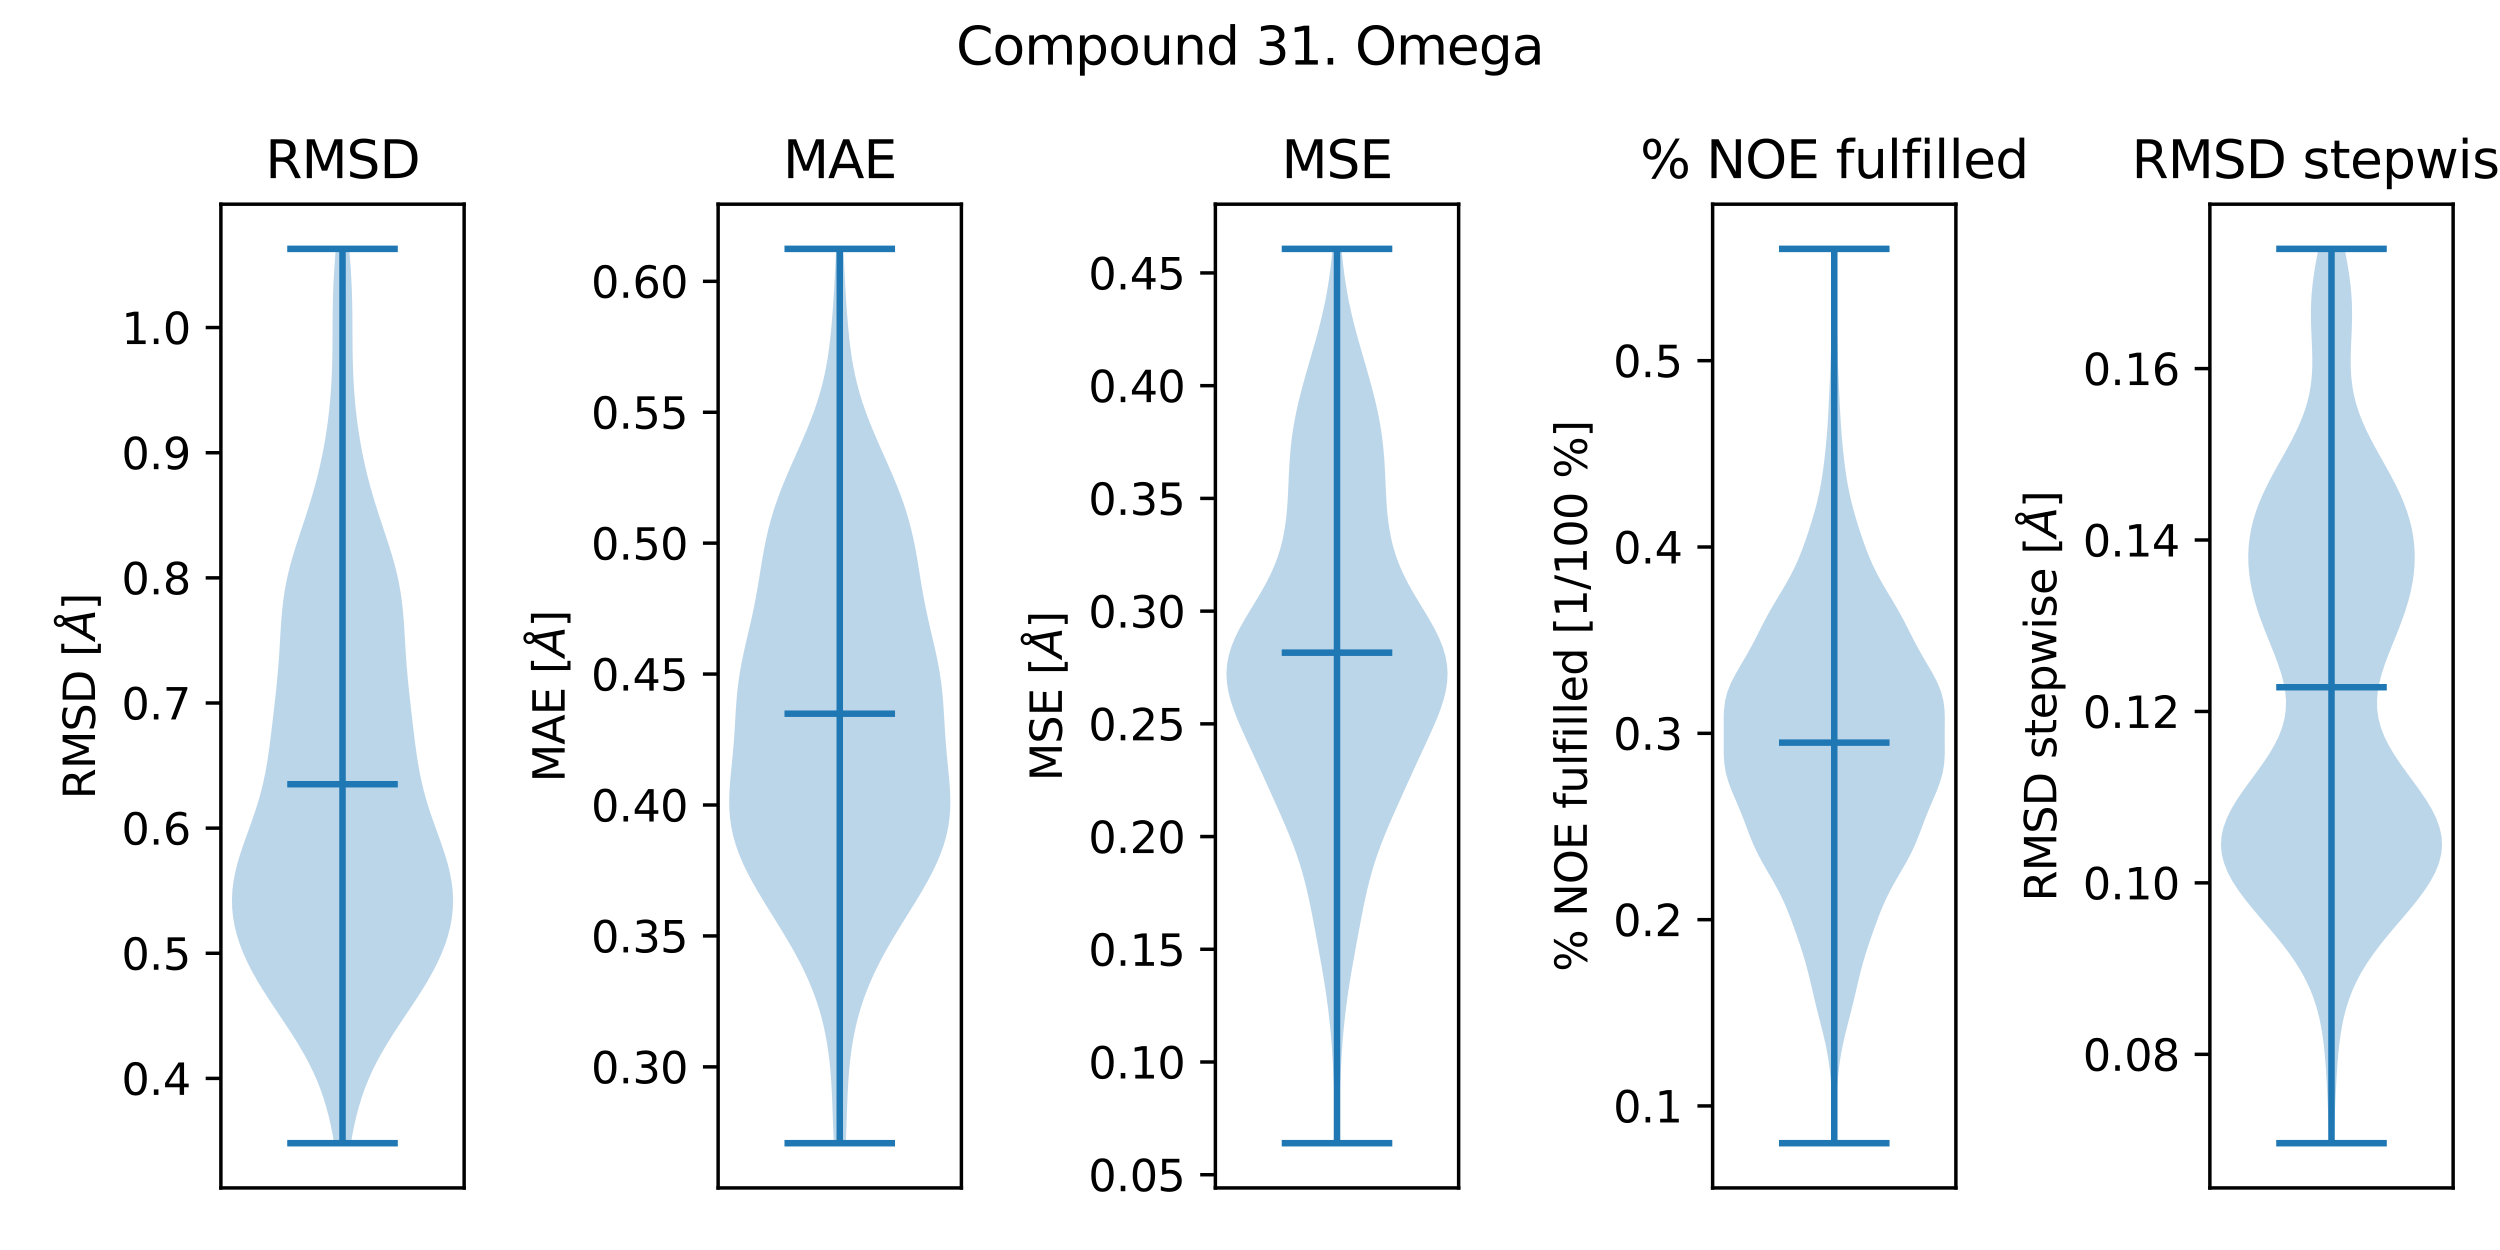 <?xml version="1.0" encoding="utf-8" standalone="no"?>
<!DOCTYPE svg PUBLIC "-//W3C//DTD SVG 1.1//EN"
  "http://www.w3.org/Graphics/SVG/1.1/DTD/svg11.dtd">
<svg xmlns:xlink="http://www.w3.org/1999/xlink" width="576pt" height="288pt" viewBox="0 0 576 288" xmlns="http://www.w3.org/2000/svg" version="1.1">
 <defs>
  <style type="text/css">*{stroke-linejoin: round; stroke-linecap: butt}</style>
 </defs>
 <g id="figure_1">
  <g id="patch_1">
   <path d="M 0 288 
L 576 288 
L 576 0 
L 0 0 
z
" style="fill: #ffffff"/>
  </g>
  <g id="axes_1">
   <g id="patch_2">
    <path d="M 50.892 273.7 
L 106.938 273.7 
L 106.938 47.04 
L 50.892 47.04 
z
" style="fill: #ffffff"/>
   </g>
   <g id="PolyCollection_1">
    <path d="M 80.846 263.397 
L 76.984 263.397 
L 76.619 261.316 
L 76.2 259.235 
L 75.72 257.153 
L 75.168 255.072 
L 74.534 252.99 
L 73.809 250.909 
L 72.984 248.828 
L 72.054 246.746 
L 71.02 244.665 
L 69.885 242.584 
L 68.66 240.502 
L 67.359 238.421 
L 66.004 236.34 
L 64.616 234.258 
L 63.222 232.177 
L 61.848 230.096 
L 60.519 228.014 
L 59.259 225.933 
L 58.088 223.851 
L 57.024 221.77 
L 56.08 219.689 
L 55.268 217.607 
L 54.596 215.526 
L 54.074 213.445 
L 53.704 211.363 
L 53.493 209.282 
L 53.44 207.201 
L 53.545 205.119 
L 53.801 203.038 
L 54.198 200.957 
L 54.717 198.875 
L 55.338 196.794 
L 56.034 194.712 
L 56.773 192.631 
L 57.527 190.55 
L 58.266 188.468 
L 58.967 186.387 
L 59.61 184.306 
L 60.186 182.224 
L 60.689 180.143 
L 61.124 178.062 
L 61.498 175.98 
L 61.822 173.899 
L 62.111 171.817 
L 62.375 169.736 
L 62.627 167.655 
L 62.872 165.573 
L 63.112 163.492 
L 63.349 161.411 
L 63.577 159.329 
L 63.791 157.248 
L 63.986 155.167 
L 64.158 153.085 
L 64.308 151.004 
L 64.439 148.923 
L 64.56 146.841 
L 64.684 144.76 
L 64.827 142.678 
L 65.007 140.597 
L 65.239 138.516 
L 65.537 136.434 
L 65.909 134.353 
L 66.359 132.272 
L 66.882 130.19 
L 67.47 128.109 
L 68.108 126.028 
L 68.781 123.946 
L 69.471 121.865 
L 70.162 119.783 
L 70.84 117.702 
L 71.492 115.621 
L 72.111 113.539 
L 72.691 111.458 
L 73.229 109.377 
L 73.722 107.295 
L 74.173 105.214 
L 74.58 103.133 
L 74.946 101.051 
L 75.271 98.97 
L 75.557 96.889 
L 75.805 94.807 
L 76.016 92.726 
L 76.19 90.644 
L 76.33 88.563 
L 76.437 86.482 
L 76.514 84.4 
L 76.565 82.319 
L 76.596 80.238 
L 76.612 78.156 
L 76.621 76.075 
L 76.631 73.994 
L 76.649 71.912 
L 76.683 69.831 
L 76.737 67.75 
L 76.815 65.668 
L 76.919 63.587 
L 77.048 61.505 
L 77.198 59.424 
L 77.364 57.343 
L 80.466 57.343 
L 80.466 57.343 
L 80.633 59.424 
L 80.783 61.505 
L 80.911 63.587 
L 81.015 65.668 
L 81.094 67.75 
L 81.148 69.831 
L 81.181 71.912 
L 81.199 73.994 
L 81.209 76.075 
L 81.218 78.156 
L 81.235 80.238 
L 81.265 82.319 
L 81.317 84.4 
L 81.394 86.482 
L 81.501 88.563 
L 81.64 90.644 
L 81.815 92.726 
L 82.025 94.807 
L 82.273 96.889 
L 82.559 98.97 
L 82.884 101.051 
L 83.25 103.133 
L 83.658 105.214 
L 84.108 107.295 
L 84.602 109.377 
L 85.139 111.458 
L 85.719 113.539 
L 86.338 115.621 
L 86.991 117.702 
L 87.668 119.783 
L 88.359 121.865 
L 89.049 123.946 
L 89.722 126.028 
L 90.361 128.109 
L 90.948 130.19 
L 91.471 132.272 
L 91.921 134.353 
L 92.294 136.434 
L 92.592 138.516 
L 92.824 140.597 
L 93.003 142.678 
L 93.147 144.76 
L 93.271 146.841 
L 93.392 148.923 
L 93.523 151.004 
L 93.672 153.085 
L 93.845 155.167 
L 94.04 157.248 
L 94.254 159.329 
L 94.482 161.411 
L 94.718 163.492 
L 94.959 165.573 
L 95.204 167.655 
L 95.455 169.736 
L 95.72 171.817 
L 96.008 173.899 
L 96.333 175.98 
L 96.707 178.062 
L 97.141 180.143 
L 97.645 182.224 
L 98.22 184.306 
L 98.864 186.387 
L 99.564 188.468 
L 100.304 190.55 
L 101.057 192.631 
L 101.797 194.712 
L 102.492 196.794 
L 103.113 198.875 
L 103.633 200.957 
L 104.029 203.038 
L 104.286 205.119 
L 104.39 207.201 
L 104.338 209.282 
L 104.126 211.363 
L 103.757 213.445 
L 103.234 215.526 
L 102.563 217.607 
L 101.751 219.689 
L 100.807 221.77 
L 99.742 223.851 
L 98.571 225.933 
L 97.311 228.014 
L 95.982 230.096 
L 94.608 232.177 
L 93.214 234.258 
L 91.827 236.34 
L 90.471 238.421 
L 89.171 240.502 
L 87.946 242.584 
L 86.811 244.665 
L 85.776 246.746 
L 84.847 248.828 
L 84.022 250.909 
L 83.296 252.99 
L 82.662 255.072 
L 82.111 257.153 
L 81.631 259.235 
L 81.212 261.316 
L 80.846 263.397 
z
" clip-path="url(#p44247ed0ec)" style="fill: #1f77b4; fill-opacity: 0.3"/>
   </g>
   <g id="matplotlib.axis_1">
    <g id="ytick_1">
     <g id="line2d_1">
      <defs>
       <path id="m4f97c9e255" d="M 0 0 
L -3.5 0 
" style="stroke: #000000; stroke-width: 0.8"/>
      </defs>
      <g>
       <use xlink:href="#m4f97c9e255" x="50.892" y="248.465" style="stroke: #000000; stroke-width: 0.8"/>
      </g>
     </g>
     <g id="text_1">
      <!-- 0.4 -->
      <g transform="translate(27.989 252.265)scale(0.1 -0.1)">
       <defs>
        <path id="DejaVuSans-30" d="M 2034 4250 
Q 1547 4250 1301 3770 
Q 1056 3291 1056 2328 
Q 1056 1369 1301 889 
Q 1547 409 2034 409 
Q 2525 409 2770 889 
Q 3016 1369 3016 2328 
Q 3016 3291 2770 3770 
Q 2525 4250 2034 4250 
z
M 2034 4750 
Q 2819 4750 3233 4129 
Q 3647 3509 3647 2328 
Q 3647 1150 3233 529 
Q 2819 -91 2034 -91 
Q 1250 -91 836 529 
Q 422 1150 422 2328 
Q 422 3509 836 4129 
Q 1250 4750 2034 4750 
z
" transform="scale(0.016)"/>
        <path id="DejaVuSans-2e" d="M 684 794 
L 1344 794 
L 1344 0 
L 684 0 
L 684 794 
z
" transform="scale(0.016)"/>
        <path id="DejaVuSans-34" d="M 2419 4116 
L 825 1625 
L 2419 1625 
L 2419 4116 
z
M 2253 4666 
L 3047 4666 
L 3047 1625 
L 3713 1625 
L 3713 1100 
L 3047 1100 
L 3047 0 
L 2419 0 
L 2419 1100 
L 313 1100 
L 313 1709 
L 2253 4666 
z
" transform="scale(0.016)"/>
       </defs>
       <use xlink:href="#DejaVuSans-30"/>
       <use xlink:href="#DejaVuSans-2e" x="63.623"/>
       <use xlink:href="#DejaVuSans-34" x="95.41"/>
      </g>
     </g>
    </g>
    <g id="ytick_2">
     <g id="line2d_2">
      <g>
       <use xlink:href="#m4f97c9e255" x="50.892" y="219.633" style="stroke: #000000; stroke-width: 0.8"/>
      </g>
     </g>
     <g id="text_2">
      <!-- 0.5 -->
      <g transform="translate(27.989 223.432)scale(0.1 -0.1)">
       <defs>
        <path id="DejaVuSans-35" d="M 691 4666 
L 3169 4666 
L 3169 4134 
L 1269 4134 
L 1269 2991 
Q 1406 3038 1543 3061 
Q 1681 3084 1819 3084 
Q 2600 3084 3056 2656 
Q 3513 2228 3513 1497 
Q 3513 744 3044 326 
Q 2575 -91 1722 -91 
Q 1428 -91 1123 -41 
Q 819 9 494 109 
L 494 744 
Q 775 591 1075 516 
Q 1375 441 1709 441 
Q 2250 441 2565 725 
Q 2881 1009 2881 1497 
Q 2881 1984 2565 2268 
Q 2250 2553 1709 2553 
Q 1456 2553 1204 2497 
Q 953 2441 691 2322 
L 691 4666 
z
" transform="scale(0.016)"/>
       </defs>
       <use xlink:href="#DejaVuSans-30"/>
       <use xlink:href="#DejaVuSans-2e" x="63.623"/>
       <use xlink:href="#DejaVuSans-35" x="95.41"/>
      </g>
     </g>
    </g>
    <g id="ytick_3">
     <g id="line2d_3">
      <g>
       <use xlink:href="#m4f97c9e255" x="50.892" y="190.8" style="stroke: #000000; stroke-width: 0.8"/>
      </g>
     </g>
     <g id="text_3">
      <!-- 0.6 -->
      <g transform="translate(27.989 194.6)scale(0.1 -0.1)">
       <defs>
        <path id="DejaVuSans-36" d="M 2113 2584 
Q 1688 2584 1439 2293 
Q 1191 2003 1191 1497 
Q 1191 994 1439 701 
Q 1688 409 2113 409 
Q 2538 409 2786 701 
Q 3034 994 3034 1497 
Q 3034 2003 2786 2293 
Q 2538 2584 2113 2584 
z
M 3366 4563 
L 3366 3988 
Q 3128 4100 2886 4159 
Q 2644 4219 2406 4219 
Q 1781 4219 1451 3797 
Q 1122 3375 1075 2522 
Q 1259 2794 1537 2939 
Q 1816 3084 2150 3084 
Q 2853 3084 3261 2657 
Q 3669 2231 3669 1497 
Q 3669 778 3244 343 
Q 2819 -91 2113 -91 
Q 1303 -91 875 529 
Q 447 1150 447 2328 
Q 447 3434 972 4092 
Q 1497 4750 2381 4750 
Q 2619 4750 2861 4703 
Q 3103 4656 3366 4563 
z
" transform="scale(0.016)"/>
       </defs>
       <use xlink:href="#DejaVuSans-30"/>
       <use xlink:href="#DejaVuSans-2e" x="63.623"/>
       <use xlink:href="#DejaVuSans-36" x="95.41"/>
      </g>
     </g>
    </g>
    <g id="ytick_4">
     <g id="line2d_4">
      <g>
       <use xlink:href="#m4f97c9e255" x="50.892" y="161.968" style="stroke: #000000; stroke-width: 0.8"/>
      </g>
     </g>
     <g id="text_4">
      <!-- 0.7 -->
      <g transform="translate(27.989 165.767)scale(0.1 -0.1)">
       <defs>
        <path id="DejaVuSans-37" d="M 525 4666 
L 3525 4666 
L 3525 4397 
L 1831 0 
L 1172 0 
L 2766 4134 
L 525 4134 
L 525 4666 
z
" transform="scale(0.016)"/>
       </defs>
       <use xlink:href="#DejaVuSans-30"/>
       <use xlink:href="#DejaVuSans-2e" x="63.623"/>
       <use xlink:href="#DejaVuSans-37" x="95.41"/>
      </g>
     </g>
    </g>
    <g id="ytick_5">
     <g id="line2d_5">
      <g>
       <use xlink:href="#m4f97c9e255" x="50.892" y="133.135" style="stroke: #000000; stroke-width: 0.8"/>
      </g>
     </g>
     <g id="text_5">
      <!-- 0.8 -->
      <g transform="translate(27.989 136.935)scale(0.1 -0.1)">
       <defs>
        <path id="DejaVuSans-38" d="M 2034 2216 
Q 1584 2216 1326 1975 
Q 1069 1734 1069 1313 
Q 1069 891 1326 650 
Q 1584 409 2034 409 
Q 2484 409 2743 651 
Q 3003 894 3003 1313 
Q 3003 1734 2745 1975 
Q 2488 2216 2034 2216 
z
M 1403 2484 
Q 997 2584 770 2862 
Q 544 3141 544 3541 
Q 544 4100 942 4425 
Q 1341 4750 2034 4750 
Q 2731 4750 3128 4425 
Q 3525 4100 3525 3541 
Q 3525 3141 3298 2862 
Q 3072 2584 2669 2484 
Q 3125 2378 3379 2068 
Q 3634 1759 3634 1313 
Q 3634 634 3220 271 
Q 2806 -91 2034 -91 
Q 1263 -91 848 271 
Q 434 634 434 1313 
Q 434 1759 690 2068 
Q 947 2378 1403 2484 
z
M 1172 3481 
Q 1172 3119 1398 2916 
Q 1625 2713 2034 2713 
Q 2441 2713 2670 2916 
Q 2900 3119 2900 3481 
Q 2900 3844 2670 4047 
Q 2441 4250 2034 4250 
Q 1625 4250 1398 4047 
Q 1172 3844 1172 3481 
z
" transform="scale(0.016)"/>
       </defs>
       <use xlink:href="#DejaVuSans-30"/>
       <use xlink:href="#DejaVuSans-2e" x="63.623"/>
       <use xlink:href="#DejaVuSans-38" x="95.41"/>
      </g>
     </g>
    </g>
    <g id="ytick_6">
     <g id="line2d_6">
      <g>
       <use xlink:href="#m4f97c9e255" x="50.892" y="104.303" style="stroke: #000000; stroke-width: 0.8"/>
      </g>
     </g>
     <g id="text_6">
      <!-- 0.9 -->
      <g transform="translate(27.989 108.102)scale(0.1 -0.1)">
       <defs>
        <path id="DejaVuSans-39" d="M 703 97 
L 703 672 
Q 941 559 1184 500 
Q 1428 441 1663 441 
Q 2288 441 2617 861 
Q 2947 1281 2994 2138 
Q 2813 1869 2534 1725 
Q 2256 1581 1919 1581 
Q 1219 1581 811 2004 
Q 403 2428 403 3163 
Q 403 3881 828 4315 
Q 1253 4750 1959 4750 
Q 2769 4750 3195 4129 
Q 3622 3509 3622 2328 
Q 3622 1225 3098 567 
Q 2575 -91 1691 -91 
Q 1453 -91 1209 -44 
Q 966 3 703 97 
z
M 1959 2075 
Q 2384 2075 2632 2365 
Q 2881 2656 2881 3163 
Q 2881 3666 2632 3958 
Q 2384 4250 1959 4250 
Q 1534 4250 1286 3958 
Q 1038 3666 1038 3163 
Q 1038 2656 1286 2365 
Q 1534 2075 1959 2075 
z
" transform="scale(0.016)"/>
       </defs>
       <use xlink:href="#DejaVuSans-30"/>
       <use xlink:href="#DejaVuSans-2e" x="63.623"/>
       <use xlink:href="#DejaVuSans-39" x="95.41"/>
      </g>
     </g>
    </g>
    <g id="ytick_7">
     <g id="line2d_7">
      <g>
       <use xlink:href="#m4f97c9e255" x="50.892" y="75.47" style="stroke: #000000; stroke-width: 0.8"/>
      </g>
     </g>
     <g id="text_7">
      <!-- 1.0 -->
      <g transform="translate(27.989 79.27)scale(0.1 -0.1)">
       <defs>
        <path id="DejaVuSans-31" d="M 794 531 
L 1825 531 
L 1825 4091 
L 703 3866 
L 703 4441 
L 1819 4666 
L 2450 4666 
L 2450 531 
L 3481 531 
L 3481 0 
L 794 0 
L 794 531 
z
" transform="scale(0.016)"/>
       </defs>
       <use xlink:href="#DejaVuSans-31"/>
       <use xlink:href="#DejaVuSans-2e" x="63.623"/>
       <use xlink:href="#DejaVuSans-30" x="95.41"/>
      </g>
     </g>
    </g>
    <g id="text_8">
     <!-- RMSD [$\AA$] -->
     <g transform="translate(21.91 184.12)rotate(-90)scale(0.1 -0.1)">
      <defs>
       <path id="DejaVuSans-52" d="M 2841 2188 
Q 3044 2119 3236 1894 
Q 3428 1669 3622 1275 
L 4263 0 
L 3584 0 
L 2988 1197 
Q 2756 1666 2539 1819 
Q 2322 1972 1947 1972 
L 1259 1972 
L 1259 0 
L 628 0 
L 628 4666 
L 2053 4666 
Q 2853 4666 3247 4331 
Q 3641 3997 3641 3322 
Q 3641 2881 3436 2590 
Q 3231 2300 2841 2188 
z
M 1259 4147 
L 1259 2491 
L 2053 2491 
Q 2509 2491 2742 2702 
Q 2975 2913 2975 3322 
Q 2975 3731 2742 3939 
Q 2509 4147 2053 4147 
L 1259 4147 
z
" transform="scale(0.016)"/>
       <path id="DejaVuSans-4d" d="M 628 4666 
L 1569 4666 
L 2759 1491 
L 3956 4666 
L 4897 4666 
L 4897 0 
L 4281 0 
L 4281 4097 
L 3078 897 
L 2444 897 
L 1241 4097 
L 1241 0 
L 628 0 
L 628 4666 
z
" transform="scale(0.016)"/>
       <path id="DejaVuSans-53" d="M 3425 4513 
L 3425 3897 
Q 3066 4069 2747 4153 
Q 2428 4238 2131 4238 
Q 1616 4238 1336 4038 
Q 1056 3838 1056 3469 
Q 1056 3159 1242 3001 
Q 1428 2844 1947 2747 
L 2328 2669 
Q 3034 2534 3370 2195 
Q 3706 1856 3706 1288 
Q 3706 609 3251 259 
Q 2797 -91 1919 -91 
Q 1588 -91 1214 -16 
Q 841 59 441 206 
L 441 856 
Q 825 641 1194 531 
Q 1563 422 1919 422 
Q 2459 422 2753 634 
Q 3047 847 3047 1241 
Q 3047 1584 2836 1778 
Q 2625 1972 2144 2069 
L 1759 2144 
Q 1053 2284 737 2584 
Q 422 2884 422 3419 
Q 422 4038 858 4394 
Q 1294 4750 2059 4750 
Q 2388 4750 2728 4690 
Q 3069 4631 3425 4513 
z
" transform="scale(0.016)"/>
       <path id="DejaVuSans-44" d="M 1259 4147 
L 1259 519 
L 2022 519 
Q 2988 519 3436 956 
Q 3884 1394 3884 2338 
Q 3884 3275 3436 3711 
Q 2988 4147 2022 4147 
L 1259 4147 
z
M 628 4666 
L 1925 4666 
Q 3281 4666 3915 4102 
Q 4550 3538 4550 2338 
Q 4550 1131 3912 565 
Q 3275 0 1925 0 
L 628 0 
L 628 4666 
z
" transform="scale(0.016)"/>
       <path id="DejaVuSans-20" transform="scale(0.016)"/>
       <path id="DejaVuSans-5b" d="M 550 4863 
L 1875 4863 
L 1875 4416 
L 1125 4416 
L 1125 -397 
L 1875 -397 
L 1875 -844 
L 550 -844 
L 550 4863 
z
" transform="scale(0.016)"/>
       <path id="DejaVuSans-Oblique-c5" d="M 3188 5081 
Q 3188 5278 3048 5417 
Q 2909 5556 2713 5556 
Q 2513 5556 2377 5420 
Q 2241 5284 2241 5081 
Q 2241 4884 2377 4746 
Q 2513 4609 2713 4609 
Q 2909 4609 3048 4746 
Q 3188 4884 3188 5081 
z
M 2203 4397 
Q 2034 4513 1945 4689 
Q 1856 4866 1856 5081 
Q 1856 5438 2106 5689 
Q 2356 5941 2713 5941 
Q 3069 5941 3320 5689 
Q 3572 5438 3572 5081 
Q 3572 4834 3458 4643 
Q 3344 4453 3128 4341 
L 3938 0 
L 3278 0 
L 3084 1197 
L 984 1197 
L 325 0 
L -341 0 
L 2203 4397 
z
M 2584 4044 
L 1275 1722 
L 2988 1722 
L 2584 4044 
z
" transform="scale(0.016)"/>
       <path id="DejaVuSans-5d" d="M 1947 4863 
L 1947 -844 
L 622 -844 
L 622 -397 
L 1369 -397 
L 1369 4416 
L 622 4416 
L 622 4863 
L 1947 4863 
z
" transform="scale(0.016)"/>
      </defs>
      <use xlink:href="#DejaVuSans-52" transform="translate(0 0.172)"/>
      <use xlink:href="#DejaVuSans-4d" transform="translate(69.482 0.172)"/>
      <use xlink:href="#DejaVuSans-53" transform="translate(155.762 0.172)"/>
      <use xlink:href="#DejaVuSans-44" transform="translate(219.238 0.172)"/>
      <use xlink:href="#DejaVuSans-20" transform="translate(296.24 0.172)"/>
      <use xlink:href="#DejaVuSans-5b" transform="translate(328.027 0.172)"/>
      <use xlink:href="#DejaVuSans-Oblique-c5" transform="translate(367.041 0.172)"/>
      <use xlink:href="#DejaVuSans-5d" transform="translate(435.449 0.172)"/>
     </g>
    </g>
   </g>
   <g id="LineCollection_1">
    <path d="M 66.178 180.688 
L 91.653 180.688 
" clip-path="url(#p44247ed0ec)" style="fill: none; stroke: #1f77b4; stroke-width: 1.5"/>
   </g>
   <g id="LineCollection_2">
    <path d="M 66.178 57.343 
L 91.653 57.343 
" clip-path="url(#p44247ed0ec)" style="fill: none; stroke: #1f77b4; stroke-width: 1.5"/>
   </g>
   <g id="LineCollection_3">
    <path d="M 66.178 263.397 
L 91.653 263.397 
" clip-path="url(#p44247ed0ec)" style="fill: none; stroke: #1f77b4; stroke-width: 1.5"/>
   </g>
   <g id="LineCollection_4">
    <path d="M 78.915 263.397 
L 78.915 57.343 
" clip-path="url(#p44247ed0ec)" style="fill: none; stroke: #1f77b4; stroke-width: 1.5"/>
   </g>
   <g id="patch_3">
    <path d="M 50.892 273.7 
L 50.892 47.04 
" style="fill: none; stroke: #000000; stroke-width: 0.8; stroke-linejoin: miter; stroke-linecap: square"/>
   </g>
   <g id="patch_4">
    <path d="M 106.938 273.7 
L 106.938 47.04 
" style="fill: none; stroke: #000000; stroke-width: 0.8; stroke-linejoin: miter; stroke-linecap: square"/>
   </g>
   <g id="patch_5">
    <path d="M 50.892 273.7 
L 106.938 273.7 
" style="fill: none; stroke: #000000; stroke-width: 0.8; stroke-linejoin: miter; stroke-linecap: square"/>
   </g>
   <g id="patch_6">
    <path d="M 50.892 47.04 
L 106.938 47.04 
" style="fill: none; stroke: #000000; stroke-width: 0.8; stroke-linejoin: miter; stroke-linecap: square"/>
   </g>
   <g id="text_9">
    <!-- RMSD -->
    <g transform="translate(61.14 41.04)scale(0.12 -0.12)">
     <use xlink:href="#DejaVuSans-52"/>
     <use xlink:href="#DejaVuSans-4d" x="69.482"/>
     <use xlink:href="#DejaVuSans-53" x="155.762"/>
     <use xlink:href="#DejaVuSans-44" x="219.238"/>
    </g>
   </g>
  </g>
  <g id="axes_2">
   <g id="patch_7">
    <path d="M 165.458 273.7 
L 221.504 273.7 
L 221.504 47.04 
L 165.458 47.04 
z
" style="fill: #ffffff"/>
   </g>
   <g id="PolyCollection_2">
    <path d="M 194.844 263.397 
L 192.117 263.397 
L 192.02 261.316 
L 191.936 259.235 
L 191.862 257.153 
L 191.788 255.072 
L 191.708 252.99 
L 191.611 250.909 
L 191.488 248.828 
L 191.329 246.746 
L 191.128 244.665 
L 190.876 242.584 
L 190.567 240.502 
L 190.194 238.421 
L 189.75 236.34 
L 189.23 234.258 
L 188.628 232.177 
L 187.939 230.096 
L 187.162 228.014 
L 186.297 225.933 
L 185.345 223.851 
L 184.312 221.77 
L 183.203 219.689 
L 182.028 217.607 
L 180.8 215.526 
L 179.533 213.445 
L 178.243 211.363 
L 176.949 209.282 
L 175.671 207.201 
L 174.43 205.119 
L 173.249 203.038 
L 172.149 200.957 
L 171.151 198.875 
L 170.273 196.794 
L 169.53 194.712 
L 168.934 192.631 
L 168.489 190.55 
L 168.193 188.468 
L 168.038 186.387 
L 168.006 184.306 
L 168.074 182.224 
L 168.217 180.143 
L 168.405 178.062 
L 168.612 175.98 
L 168.814 173.899 
L 168.997 171.817 
L 169.155 169.736 
L 169.289 167.655 
L 169.411 165.573 
L 169.537 163.492 
L 169.685 161.411 
L 169.874 159.329 
L 170.117 157.248 
L 170.421 155.167 
L 170.787 153.085 
L 171.207 151.004 
L 171.667 148.923 
L 172.151 146.841 
L 172.639 144.76 
L 173.114 142.678 
L 173.564 140.597 
L 173.981 138.516 
L 174.366 136.434 
L 174.722 134.353 
L 175.062 132.272 
L 175.399 130.19 
L 175.75 128.109 
L 176.131 126.028 
L 176.556 123.946 
L 177.04 121.865 
L 177.589 119.783 
L 178.209 117.702 
L 178.901 115.621 
L 179.661 113.539 
L 180.481 111.458 
L 181.35 109.377 
L 182.255 107.295 
L 183.179 105.214 
L 184.106 103.133 
L 185.02 101.051 
L 185.904 98.97 
L 186.744 96.889 
L 187.528 94.807 
L 188.244 92.726 
L 188.887 90.644 
L 189.453 88.563 
L 189.944 86.482 
L 190.362 84.4 
L 190.716 82.319 
L 191.014 80.238 
L 191.266 78.156 
L 191.48 76.075 
L 191.666 73.994 
L 191.829 71.912 
L 191.974 69.831 
L 192.106 67.75 
L 192.227 65.668 
L 192.34 63.587 
L 192.446 61.505 
L 192.548 59.424 
L 192.647 57.343 
L 194.315 57.343 
L 194.315 57.343 
L 194.414 59.424 
L 194.516 61.505 
L 194.622 63.587 
L 194.734 65.668 
L 194.855 67.75 
L 194.987 69.831 
L 195.133 71.912 
L 195.296 73.994 
L 195.481 76.075 
L 195.696 78.156 
L 195.947 80.238 
L 196.246 82.319 
L 196.599 84.4 
L 197.018 86.482 
L 197.508 88.563 
L 198.074 90.644 
L 198.717 92.726 
L 199.434 94.807 
L 200.217 96.889 
L 201.057 98.97 
L 201.942 101.051 
L 202.855 103.133 
L 203.783 105.214 
L 204.707 107.295 
L 205.611 109.377 
L 206.48 111.458 
L 207.3 113.539 
L 208.06 115.621 
L 208.752 117.702 
L 209.372 119.783 
L 209.922 121.865 
L 210.405 123.946 
L 210.831 126.028 
L 211.212 128.109 
L 211.563 130.19 
L 211.9 132.272 
L 212.239 134.353 
L 212.596 136.434 
L 212.98 138.516 
L 213.398 140.597 
L 213.848 142.678 
L 214.323 144.76 
L 214.811 146.841 
L 215.294 148.923 
L 215.754 151.004 
L 216.174 153.085 
L 216.54 155.167 
L 216.845 157.248 
L 217.087 159.329 
L 217.276 161.411 
L 217.425 163.492 
L 217.551 165.573 
L 217.672 167.655 
L 217.807 169.736 
L 217.964 171.817 
L 218.147 173.899 
L 218.35 175.98 
L 218.556 178.062 
L 218.744 180.143 
L 218.887 182.224 
L 218.956 184.306 
L 218.924 186.387 
L 218.768 188.468 
L 218.473 190.55 
L 218.027 192.631 
L 217.431 194.712 
L 216.689 196.794 
L 215.811 198.875 
L 214.812 200.957 
L 213.712 203.038 
L 212.531 205.119 
L 211.291 207.201 
L 210.013 209.282 
L 208.718 211.363 
L 207.428 213.445 
L 206.161 215.526 
L 204.933 217.607 
L 203.759 219.689 
L 202.65 221.77 
L 201.616 223.851 
L 200.664 225.933 
L 199.799 228.014 
L 199.022 230.096 
L 198.334 232.177 
L 197.732 234.258 
L 197.211 236.34 
L 196.767 238.421 
L 196.394 240.502 
L 196.085 242.584 
L 195.834 244.665 
L 195.632 246.746 
L 195.474 248.828 
L 195.351 250.909 
L 195.253 252.99 
L 195.173 255.072 
L 195.1 257.153 
L 195.025 259.235 
L 194.942 261.316 
L 194.844 263.397 
z
" clip-path="url(#p1372044d07)" style="fill: #1f77b4; fill-opacity: 0.3"/>
   </g>
   <g id="matplotlib.axis_2">
    <g id="ytick_8">
     <g id="line2d_8">
      <g>
       <use xlink:href="#m4f97c9e255" x="165.458" y="245.806" style="stroke: #000000; stroke-width: 0.8"/>
      </g>
     </g>
     <g id="text_10">
      <!-- 0.30 -->
      <g transform="translate(136.192 249.606)scale(0.1 -0.1)">
       <defs>
        <path id="DejaVuSans-33" d="M 2597 2516 
Q 3050 2419 3304 2112 
Q 3559 1806 3559 1356 
Q 3559 666 3084 287 
Q 2609 -91 1734 -91 
Q 1441 -91 1130 -33 
Q 819 25 488 141 
L 488 750 
Q 750 597 1062 519 
Q 1375 441 1716 441 
Q 2309 441 2620 675 
Q 2931 909 2931 1356 
Q 2931 1769 2642 2001 
Q 2353 2234 1838 2234 
L 1294 2234 
L 1294 2753 
L 1863 2753 
Q 2328 2753 2575 2939 
Q 2822 3125 2822 3475 
Q 2822 3834 2567 4026 
Q 2313 4219 1838 4219 
Q 1578 4219 1281 4162 
Q 984 4106 628 3988 
L 628 4550 
Q 988 4650 1302 4700 
Q 1616 4750 1894 4750 
Q 2613 4750 3031 4423 
Q 3450 4097 3450 3541 
Q 3450 3153 3228 2886 
Q 3006 2619 2597 2516 
z
" transform="scale(0.016)"/>
       </defs>
       <use xlink:href="#DejaVuSans-30"/>
       <use xlink:href="#DejaVuSans-2e" x="63.623"/>
       <use xlink:href="#DejaVuSans-33" x="95.41"/>
       <use xlink:href="#DejaVuSans-30" x="159.033"/>
      </g>
     </g>
    </g>
    <g id="ytick_9">
     <g id="line2d_9">
      <g>
       <use xlink:href="#m4f97c9e255" x="165.458" y="215.641" style="stroke: #000000; stroke-width: 0.8"/>
      </g>
     </g>
     <g id="text_11">
      <!-- 0.35 -->
      <g transform="translate(136.192 219.44)scale(0.1 -0.1)">
       <use xlink:href="#DejaVuSans-30"/>
       <use xlink:href="#DejaVuSans-2e" x="63.623"/>
       <use xlink:href="#DejaVuSans-33" x="95.41"/>
       <use xlink:href="#DejaVuSans-35" x="159.033"/>
      </g>
     </g>
    </g>
    <g id="ytick_10">
     <g id="line2d_10">
      <g>
       <use xlink:href="#m4f97c9e255" x="165.458" y="185.475" style="stroke: #000000; stroke-width: 0.8"/>
      </g>
     </g>
     <g id="text_12">
      <!-- 0.40 -->
      <g transform="translate(136.192 189.275)scale(0.1 -0.1)">
       <use xlink:href="#DejaVuSans-30"/>
       <use xlink:href="#DejaVuSans-2e" x="63.623"/>
       <use xlink:href="#DejaVuSans-34" x="95.41"/>
       <use xlink:href="#DejaVuSans-30" x="159.033"/>
      </g>
     </g>
    </g>
    <g id="ytick_11">
     <g id="line2d_11">
      <g>
       <use xlink:href="#m4f97c9e255" x="165.458" y="155.31" style="stroke: #000000; stroke-width: 0.8"/>
      </g>
     </g>
     <g id="text_13">
      <!-- 0.45 -->
      <g transform="translate(136.192 159.109)scale(0.1 -0.1)">
       <use xlink:href="#DejaVuSans-30"/>
       <use xlink:href="#DejaVuSans-2e" x="63.623"/>
       <use xlink:href="#DejaVuSans-34" x="95.41"/>
       <use xlink:href="#DejaVuSans-35" x="159.033"/>
      </g>
     </g>
    </g>
    <g id="ytick_12">
     <g id="line2d_12">
      <g>
       <use xlink:href="#m4f97c9e255" x="165.458" y="125.144" style="stroke: #000000; stroke-width: 0.8"/>
      </g>
     </g>
     <g id="text_14">
      <!-- 0.50 -->
      <g transform="translate(136.192 128.943)scale(0.1 -0.1)">
       <use xlink:href="#DejaVuSans-30"/>
       <use xlink:href="#DejaVuSans-2e" x="63.623"/>
       <use xlink:href="#DejaVuSans-35" x="95.41"/>
       <use xlink:href="#DejaVuSans-30" x="159.033"/>
      </g>
     </g>
    </g>
    <g id="ytick_13">
     <g id="line2d_13">
      <g>
       <use xlink:href="#m4f97c9e255" x="165.458" y="94.979" style="stroke: #000000; stroke-width: 0.8"/>
      </g>
     </g>
     <g id="text_15">
      <!-- 0.55 -->
      <g transform="translate(136.192 98.778)scale(0.1 -0.1)">
       <use xlink:href="#DejaVuSans-30"/>
       <use xlink:href="#DejaVuSans-2e" x="63.623"/>
       <use xlink:href="#DejaVuSans-35" x="95.41"/>
       <use xlink:href="#DejaVuSans-35" x="159.033"/>
      </g>
     </g>
    </g>
    <g id="ytick_14">
     <g id="line2d_14">
      <g>
       <use xlink:href="#m4f97c9e255" x="165.458" y="64.813" style="stroke: #000000; stroke-width: 0.8"/>
      </g>
     </g>
     <g id="text_16">
      <!-- 0.60 -->
      <g transform="translate(136.192 68.612)scale(0.1 -0.1)">
       <use xlink:href="#DejaVuSans-30"/>
       <use xlink:href="#DejaVuSans-2e" x="63.623"/>
       <use xlink:href="#DejaVuSans-36" x="95.41"/>
       <use xlink:href="#DejaVuSans-30" x="159.033"/>
      </g>
     </g>
    </g>
    <g id="text_17">
     <!-- MAE [$\AA$] -->
     <g transform="translate(130.113 180.22)rotate(-90)scale(0.1 -0.1)">
      <defs>
       <path id="DejaVuSans-41" d="M 2188 4044 
L 1331 1722 
L 3047 1722 
L 2188 4044 
z
M 1831 4666 
L 2547 4666 
L 4325 0 
L 3669 0 
L 3244 1197 
L 1141 1197 
L 716 0 
L 50 0 
L 1831 4666 
z
" transform="scale(0.016)"/>
       <path id="DejaVuSans-45" d="M 628 4666 
L 3578 4666 
L 3578 4134 
L 1259 4134 
L 1259 2753 
L 3481 2753 
L 3481 2222 
L 1259 2222 
L 1259 531 
L 3634 531 
L 3634 0 
L 628 0 
L 628 4666 
z
" transform="scale(0.016)"/>
      </defs>
      <use xlink:href="#DejaVuSans-4d" transform="translate(0 0.172)"/>
      <use xlink:href="#DejaVuSans-41" transform="translate(86.279 0.172)"/>
      <use xlink:href="#DejaVuSans-45" transform="translate(154.688 0.172)"/>
      <use xlink:href="#DejaVuSans-20" transform="translate(217.871 0.172)"/>
      <use xlink:href="#DejaVuSans-5b" transform="translate(249.658 0.172)"/>
      <use xlink:href="#DejaVuSans-Oblique-c5" transform="translate(288.672 0.172)"/>
      <use xlink:href="#DejaVuSans-5d" transform="translate(357.08 0.172)"/>
     </g>
    </g>
   </g>
   <g id="LineCollection_5">
    <path d="M 180.743 164.439 
L 206.218 164.439 
" clip-path="url(#p1372044d07)" style="fill: none; stroke: #1f77b4; stroke-width: 1.5"/>
   </g>
   <g id="LineCollection_6">
    <path d="M 180.743 57.343 
L 206.218 57.343 
" clip-path="url(#p1372044d07)" style="fill: none; stroke: #1f77b4; stroke-width: 1.5"/>
   </g>
   <g id="LineCollection_7">
    <path d="M 180.743 263.397 
L 206.218 263.397 
" clip-path="url(#p1372044d07)" style="fill: none; stroke: #1f77b4; stroke-width: 1.5"/>
   </g>
   <g id="LineCollection_8">
    <path d="M 193.481 263.397 
L 193.481 57.343 
" clip-path="url(#p1372044d07)" style="fill: none; stroke: #1f77b4; stroke-width: 1.5"/>
   </g>
   <g id="patch_8">
    <path d="M 165.458 273.7 
L 165.458 47.04 
" style="fill: none; stroke: #000000; stroke-width: 0.8; stroke-linejoin: miter; stroke-linecap: square"/>
   </g>
   <g id="patch_9">
    <path d="M 221.504 273.7 
L 221.504 47.04 
" style="fill: none; stroke: #000000; stroke-width: 0.8; stroke-linejoin: miter; stroke-linecap: square"/>
   </g>
   <g id="patch_10">
    <path d="M 165.458 273.7 
L 221.504 273.7 
" style="fill: none; stroke: #000000; stroke-width: 0.8; stroke-linejoin: miter; stroke-linecap: square"/>
   </g>
   <g id="patch_11">
    <path d="M 165.458 47.04 
L 221.504 47.04 
" style="fill: none; stroke: #000000; stroke-width: 0.8; stroke-linejoin: miter; stroke-linecap: square"/>
   </g>
   <g id="text_18">
    <!-- MAE -->
    <g transform="translate(180.408 41.04)scale(0.12 -0.12)">
     <use xlink:href="#DejaVuSans-4d"/>
     <use xlink:href="#DejaVuSans-41" x="86.279"/>
     <use xlink:href="#DejaVuSans-45" x="154.688"/>
    </g>
   </g>
  </g>
  <g id="axes_3">
   <g id="patch_12">
    <path d="M 280.024 273.7 
L 336.069 273.7 
L 336.069 47.04 
L 280.024 47.04 
z
" style="fill: #ffffff"/>
   </g>
   <g id="PolyCollection_3">
    <path d="M 308.378 263.397 
L 307.715 263.397 
L 307.67 261.316 
L 307.621 259.235 
L 307.568 257.153 
L 307.509 255.072 
L 307.442 252.99 
L 307.367 250.909 
L 307.28 248.828 
L 307.182 246.746 
L 307.07 244.665 
L 306.941 242.584 
L 306.793 240.502 
L 306.624 238.421 
L 306.43 236.34 
L 306.21 234.258 
L 305.961 232.177 
L 305.685 230.096 
L 305.382 228.014 
L 305.055 225.933 
L 304.708 223.851 
L 304.345 221.77 
L 303.971 219.689 
L 303.591 217.607 
L 303.206 215.526 
L 302.817 213.445 
L 302.421 211.363 
L 302.011 209.282 
L 301.579 207.201 
L 301.113 205.119 
L 300.602 203.038 
L 300.036 200.957 
L 299.407 198.875 
L 298.712 196.794 
L 297.953 194.712 
L 297.136 192.631 
L 296.272 190.55 
L 295.374 188.468 
L 294.454 186.387 
L 293.521 184.306 
L 292.583 182.224 
L 291.642 180.143 
L 290.696 178.062 
L 289.743 175.98 
L 288.782 173.899 
L 287.817 171.817 
L 286.856 169.736 
L 285.919 167.655 
L 285.03 165.573 
L 284.224 163.492 
L 283.537 161.411 
L 283.009 159.329 
L 282.677 157.248 
L 282.571 155.167 
L 282.71 153.085 
L 283.1 151.004 
L 283.733 148.923 
L 284.585 146.841 
L 285.619 144.76 
L 286.787 142.678 
L 288.033 140.597 
L 289.302 138.516 
L 290.54 136.434 
L 291.702 134.353 
L 292.754 132.272 
L 293.674 130.19 
L 294.452 128.109 
L 295.09 126.028 
L 295.596 123.946 
L 295.987 121.865 
L 296.28 119.783 
L 296.494 117.702 
L 296.649 115.621 
L 296.764 113.539 
L 296.859 111.458 
L 296.951 109.377 
L 297.058 107.295 
L 297.196 105.214 
L 297.378 103.133 
L 297.614 101.051 
L 297.909 98.97 
L 298.265 96.889 
L 298.68 94.807 
L 299.147 92.726 
L 299.66 90.644 
L 300.211 88.563 
L 300.789 86.482 
L 301.386 84.4 
L 301.99 82.319 
L 302.593 80.238 
L 303.183 78.156 
L 303.75 76.075 
L 304.285 73.994 
L 304.78 71.912 
L 305.23 69.831 
L 305.634 67.75 
L 305.99 65.668 
L 306.302 63.587 
L 306.575 61.505 
L 306.812 59.424 
L 307.019 57.343 
L 309.073 57.343 
L 309.073 57.343 
L 309.28 59.424 
L 309.518 61.505 
L 309.79 63.587 
L 310.102 65.668 
L 310.459 67.75 
L 310.862 69.831 
L 311.312 71.912 
L 311.808 73.994 
L 312.342 76.075 
L 312.91 78.156 
L 313.499 80.238 
L 314.102 82.319 
L 314.707 84.4 
L 315.304 86.482 
L 315.882 88.563 
L 316.432 90.644 
L 316.946 92.726 
L 317.413 94.807 
L 317.827 96.889 
L 318.183 98.97 
L 318.478 101.051 
L 318.714 103.133 
L 318.896 105.214 
L 319.034 107.295 
L 319.141 109.377 
L 319.234 111.458 
L 319.328 113.539 
L 319.443 115.621 
L 319.599 117.702 
L 319.813 119.783 
L 320.106 121.865 
L 320.496 123.946 
L 321.003 126.028 
L 321.64 128.109 
L 322.418 130.19 
L 323.338 132.272 
L 324.39 134.353 
L 325.553 136.434 
L 326.791 138.516 
L 328.059 140.597 
L 329.306 142.678 
L 330.473 144.76 
L 331.507 146.841 
L 332.359 148.923 
L 332.992 151.004 
L 333.383 153.085 
L 333.521 155.167 
L 333.415 157.248 
L 333.083 159.329 
L 332.556 161.411 
L 331.869 163.492 
L 331.062 165.573 
L 330.174 167.655 
L 329.236 169.736 
L 328.276 171.817 
L 327.31 173.899 
L 326.349 175.98 
L 325.397 178.062 
L 324.451 180.143 
L 323.509 182.224 
L 322.571 184.306 
L 321.639 186.387 
L 320.718 188.468 
L 319.82 190.55 
L 318.956 192.631 
L 318.14 194.712 
L 317.381 196.794 
L 316.685 198.875 
L 316.056 200.957 
L 315.49 203.038 
L 314.979 205.119 
L 314.513 207.201 
L 314.081 209.282 
L 313.672 211.363 
L 313.275 213.445 
L 312.886 215.526 
L 312.502 217.607 
L 312.121 219.689 
L 311.747 221.77 
L 311.384 223.851 
L 311.037 225.933 
L 310.71 228.014 
L 310.407 230.096 
L 310.131 232.177 
L 309.883 234.258 
L 309.663 236.34 
L 309.469 238.421 
L 309.3 240.502 
L 309.152 242.584 
L 309.023 244.665 
L 308.91 246.746 
L 308.812 248.828 
L 308.726 250.909 
L 308.65 252.99 
L 308.584 255.072 
L 308.524 257.153 
L 308.471 259.235 
L 308.423 261.316 
L 308.378 263.397 
z
" clip-path="url(#p10e26d9061)" style="fill: #1f77b4; fill-opacity: 0.3"/>
   </g>
   <g id="matplotlib.axis_3">
    <g id="ytick_15">
     <g id="line2d_15">
      <g>
       <use xlink:href="#m4f97c9e255" x="280.024" y="270.66" style="stroke: #000000; stroke-width: 0.8"/>
      </g>
     </g>
     <g id="text_19">
      <!-- 0.05 -->
      <g transform="translate(250.758 274.459)scale(0.1 -0.1)">
       <use xlink:href="#DejaVuSans-30"/>
       <use xlink:href="#DejaVuSans-2e" x="63.623"/>
       <use xlink:href="#DejaVuSans-30" x="95.41"/>
       <use xlink:href="#DejaVuSans-35" x="159.033"/>
      </g>
     </g>
    </g>
    <g id="ytick_16">
     <g id="line2d_16">
      <g>
       <use xlink:href="#m4f97c9e255" x="280.024" y="244.688" style="stroke: #000000; stroke-width: 0.8"/>
      </g>
     </g>
     <g id="text_20">
      <!-- 0.10 -->
      <g transform="translate(250.758 248.487)scale(0.1 -0.1)">
       <use xlink:href="#DejaVuSans-30"/>
       <use xlink:href="#DejaVuSans-2e" x="63.623"/>
       <use xlink:href="#DejaVuSans-31" x="95.41"/>
       <use xlink:href="#DejaVuSans-30" x="159.033"/>
      </g>
     </g>
    </g>
    <g id="ytick_17">
     <g id="line2d_17">
      <g>
       <use xlink:href="#m4f97c9e255" x="280.024" y="218.716" style="stroke: #000000; stroke-width: 0.8"/>
      </g>
     </g>
     <g id="text_21">
      <!-- 0.15 -->
      <g transform="translate(250.758 222.516)scale(0.1 -0.1)">
       <use xlink:href="#DejaVuSans-30"/>
       <use xlink:href="#DejaVuSans-2e" x="63.623"/>
       <use xlink:href="#DejaVuSans-31" x="95.41"/>
       <use xlink:href="#DejaVuSans-35" x="159.033"/>
      </g>
     </g>
    </g>
    <g id="ytick_18">
     <g id="line2d_18">
      <g>
       <use xlink:href="#m4f97c9e255" x="280.024" y="192.745" style="stroke: #000000; stroke-width: 0.8"/>
      </g>
     </g>
     <g id="text_22">
      <!-- 0.20 -->
      <g transform="translate(250.758 196.544)scale(0.1 -0.1)">
       <defs>
        <path id="DejaVuSans-32" d="M 1228 531 
L 3431 531 
L 3431 0 
L 469 0 
L 469 531 
Q 828 903 1448 1529 
Q 2069 2156 2228 2338 
Q 2531 2678 2651 2914 
Q 2772 3150 2772 3378 
Q 2772 3750 2511 3984 
Q 2250 4219 1831 4219 
Q 1534 4219 1204 4116 
Q 875 4013 500 3803 
L 500 4441 
Q 881 4594 1212 4672 
Q 1544 4750 1819 4750 
Q 2544 4750 2975 4387 
Q 3406 4025 3406 3419 
Q 3406 3131 3298 2873 
Q 3191 2616 2906 2266 
Q 2828 2175 2409 1742 
Q 1991 1309 1228 531 
z
" transform="scale(0.016)"/>
       </defs>
       <use xlink:href="#DejaVuSans-30"/>
       <use xlink:href="#DejaVuSans-2e" x="63.623"/>
       <use xlink:href="#DejaVuSans-32" x="95.41"/>
       <use xlink:href="#DejaVuSans-30" x="159.033"/>
      </g>
     </g>
    </g>
    <g id="ytick_19">
     <g id="line2d_19">
      <g>
       <use xlink:href="#m4f97c9e255" x="280.024" y="166.773" style="stroke: #000000; stroke-width: 0.8"/>
      </g>
     </g>
     <g id="text_23">
      <!-- 0.25 -->
      <g transform="translate(250.758 170.573)scale(0.1 -0.1)">
       <use xlink:href="#DejaVuSans-30"/>
       <use xlink:href="#DejaVuSans-2e" x="63.623"/>
       <use xlink:href="#DejaVuSans-32" x="95.41"/>
       <use xlink:href="#DejaVuSans-35" x="159.033"/>
      </g>
     </g>
    </g>
    <g id="ytick_20">
     <g id="line2d_20">
      <g>
       <use xlink:href="#m4f97c9e255" x="280.024" y="140.802" style="stroke: #000000; stroke-width: 0.8"/>
      </g>
     </g>
     <g id="text_24">
      <!-- 0.30 -->
      <g transform="translate(250.758 144.601)scale(0.1 -0.1)">
       <use xlink:href="#DejaVuSans-30"/>
       <use xlink:href="#DejaVuSans-2e" x="63.623"/>
       <use xlink:href="#DejaVuSans-33" x="95.41"/>
       <use xlink:href="#DejaVuSans-30" x="159.033"/>
      </g>
     </g>
    </g>
    <g id="ytick_21">
     <g id="line2d_21">
      <g>
       <use xlink:href="#m4f97c9e255" x="280.024" y="114.83" style="stroke: #000000; stroke-width: 0.8"/>
      </g>
     </g>
     <g id="text_25">
      <!-- 0.35 -->
      <g transform="translate(250.758 118.629)scale(0.1 -0.1)">
       <use xlink:href="#DejaVuSans-30"/>
       <use xlink:href="#DejaVuSans-2e" x="63.623"/>
       <use xlink:href="#DejaVuSans-33" x="95.41"/>
       <use xlink:href="#DejaVuSans-35" x="159.033"/>
      </g>
     </g>
    </g>
    <g id="ytick_22">
     <g id="line2d_22">
      <g>
       <use xlink:href="#m4f97c9e255" x="280.024" y="88.859" style="stroke: #000000; stroke-width: 0.8"/>
      </g>
     </g>
     <g id="text_26">
      <!-- 0.40 -->
      <g transform="translate(250.758 92.658)scale(0.1 -0.1)">
       <use xlink:href="#DejaVuSans-30"/>
       <use xlink:href="#DejaVuSans-2e" x="63.623"/>
       <use xlink:href="#DejaVuSans-34" x="95.41"/>
       <use xlink:href="#DejaVuSans-30" x="159.033"/>
      </g>
     </g>
    </g>
    <g id="ytick_23">
     <g id="line2d_23">
      <g>
       <use xlink:href="#m4f97c9e255" x="280.024" y="62.887" style="stroke: #000000; stroke-width: 0.8"/>
      </g>
     </g>
     <g id="text_27">
      <!-- 0.45 -->
      <g transform="translate(250.758 66.686)scale(0.1 -0.1)">
       <use xlink:href="#DejaVuSans-30"/>
       <use xlink:href="#DejaVuSans-2e" x="63.623"/>
       <use xlink:href="#DejaVuSans-34" x="95.41"/>
       <use xlink:href="#DejaVuSans-35" x="159.033"/>
      </g>
     </g>
    </g>
    <g id="text_28">
     <!-- MSE [$\AA$] -->
     <g transform="translate(244.678 179.97)rotate(-90)scale(0.1 -0.1)">
      <use xlink:href="#DejaVuSans-4d" transform="translate(0 0.172)"/>
      <use xlink:href="#DejaVuSans-53" transform="translate(86.279 0.172)"/>
      <use xlink:href="#DejaVuSans-45" transform="translate(149.756 0.172)"/>
      <use xlink:href="#DejaVuSans-20" transform="translate(212.939 0.172)"/>
      <use xlink:href="#DejaVuSans-5b" transform="translate(244.727 0.172)"/>
      <use xlink:href="#DejaVuSans-Oblique-c5" transform="translate(283.74 0.172)"/>
      <use xlink:href="#DejaVuSans-5d" transform="translate(352.148 0.172)"/>
     </g>
    </g>
   </g>
   <g id="LineCollection_9">
    <path d="M 295.309 150.373 
L 320.784 150.373 
" clip-path="url(#p10e26d9061)" style="fill: none; stroke: #1f77b4; stroke-width: 1.5"/>
   </g>
   <g id="LineCollection_10">
    <path d="M 295.309 57.343 
L 320.784 57.343 
" clip-path="url(#p10e26d9061)" style="fill: none; stroke: #1f77b4; stroke-width: 1.5"/>
   </g>
   <g id="LineCollection_11">
    <path d="M 295.309 263.397 
L 320.784 263.397 
" clip-path="url(#p10e26d9061)" style="fill: none; stroke: #1f77b4; stroke-width: 1.5"/>
   </g>
   <g id="LineCollection_12">
    <path d="M 308.046 263.397 
L 308.046 57.343 
" clip-path="url(#p10e26d9061)" style="fill: none; stroke: #1f77b4; stroke-width: 1.5"/>
   </g>
   <g id="patch_13">
    <path d="M 280.024 273.7 
L 280.024 47.04 
" style="fill: none; stroke: #000000; stroke-width: 0.8; stroke-linejoin: miter; stroke-linecap: square"/>
   </g>
   <g id="patch_14">
    <path d="M 336.069 273.7 
L 336.069 47.04 
" style="fill: none; stroke: #000000; stroke-width: 0.8; stroke-linejoin: miter; stroke-linecap: square"/>
   </g>
   <g id="patch_15">
    <path d="M 280.024 273.7 
L 336.069 273.7 
" style="fill: none; stroke: #000000; stroke-width: 0.8; stroke-linejoin: miter; stroke-linecap: square"/>
   </g>
   <g id="patch_16">
    <path d="M 280.024 47.04 
L 336.069 47.04 
" style="fill: none; stroke: #000000; stroke-width: 0.8; stroke-linejoin: miter; stroke-linecap: square"/>
   </g>
   <g id="text_29">
    <!-- MSE -->
    <g transform="translate(295.269 41.04)scale(0.12 -0.12)">
     <use xlink:href="#DejaVuSans-4d"/>
     <use xlink:href="#DejaVuSans-53" x="86.279"/>
     <use xlink:href="#DejaVuSans-45" x="149.756"/>
    </g>
   </g>
  </g>
  <g id="axes_4">
   <g id="patch_17">
    <path d="M 394.589 273.7 
L 450.635 273.7 
L 450.635 47.04 
L 394.589 47.04 
z
" style="fill: #ffffff"/>
   </g>
   <g id="PolyCollection_4">
    <path d="M 422.896 263.397 
L 422.327 263.397 
L 422.293 261.316 
L 422.256 259.235 
L 422.21 257.153 
L 422.15 255.072 
L 422.07 252.99 
L 421.96 250.909 
L 421.809 248.828 
L 421.606 246.746 
L 421.339 244.665 
L 420.998 242.584 
L 420.584 240.502 
L 420.107 238.421 
L 419.587 236.34 
L 419.051 234.258 
L 418.524 232.177 
L 418.019 230.096 
L 417.533 228.014 
L 417.048 225.933 
L 416.537 223.851 
L 415.977 221.77 
L 415.356 219.689 
L 414.682 217.607 
L 413.97 215.526 
L 413.232 213.445 
L 412.462 211.363 
L 411.636 209.282 
L 410.72 207.201 
L 409.687 205.119 
L 408.544 203.038 
L 407.334 200.957 
L 406.133 198.875 
L 405.017 196.794 
L 404.033 194.712 
L 403.175 192.631 
L 402.392 190.55 
L 401.607 188.468 
L 400.769 186.387 
L 399.876 184.306 
L 398.991 182.224 
L 398.213 180.143 
L 397.632 178.062 
L 397.289 175.98 
L 397.153 173.899 
L 397.14 171.817 
L 397.156 169.736 
L 397.148 167.655 
L 397.137 165.573 
L 397.206 163.492 
L 397.469 161.411 
L 398.013 159.329 
L 398.855 157.248 
L 399.937 155.167 
L 401.148 153.085 
L 402.371 151.004 
L 403.531 148.923 
L 404.616 146.841 
L 405.663 144.76 
L 406.736 142.678 
L 407.878 140.597 
L 409.094 138.516 
L 410.346 136.434 
L 411.572 134.353 
L 412.714 132.272 
L 413.736 130.19 
L 414.637 128.109 
L 415.44 126.028 
L 416.175 123.946 
L 416.865 121.865 
L 417.516 119.783 
L 418.121 117.702 
L 418.665 115.621 
L 419.139 113.539 
L 419.542 111.458 
L 419.881 109.377 
L 420.169 107.295 
L 420.419 105.214 
L 420.638 103.133 
L 420.83 101.051 
L 420.996 98.97 
L 421.137 96.889 
L 421.257 94.807 
L 421.361 92.726 
L 421.456 90.644 
L 421.547 88.563 
L 421.635 86.482 
L 421.718 84.4 
L 421.795 82.319 
L 421.863 80.238 
L 421.923 78.156 
L 421.975 76.075 
L 422.023 73.994 
L 422.069 71.912 
L 422.113 69.831 
L 422.156 67.75 
L 422.196 65.668 
L 422.233 63.587 
L 422.267 61.505 
L 422.298 59.424 
L 422.329 57.343 
L 422.894 57.343 
L 422.894 57.343 
L 422.925 59.424 
L 422.957 61.505 
L 422.99 63.587 
L 423.027 65.668 
L 423.068 67.75 
L 423.11 69.831 
L 423.155 71.912 
L 423.2 73.994 
L 423.248 76.075 
L 423.301 78.156 
L 423.36 80.238 
L 423.429 82.319 
L 423.505 84.4 
L 423.589 86.482 
L 423.676 88.563 
L 423.767 90.644 
L 423.862 92.726 
L 423.967 94.807 
L 424.087 96.889 
L 424.227 98.97 
L 424.393 101.051 
L 424.585 103.133 
L 424.804 105.214 
L 425.054 107.295 
L 425.343 109.377 
L 425.682 111.458 
L 426.084 113.539 
L 426.558 115.621 
L 427.103 117.702 
L 427.708 119.783 
L 428.359 121.865 
L 429.048 123.946 
L 429.783 126.028 
L 430.586 128.109 
L 431.487 130.19 
L 432.51 132.272 
L 433.651 134.353 
L 434.878 136.434 
L 436.13 138.516 
L 437.346 140.597 
L 438.488 142.678 
L 439.56 144.76 
L 440.608 146.841 
L 441.692 148.923 
L 442.852 151.004 
L 444.076 153.085 
L 445.286 155.167 
L 446.368 157.248 
L 447.21 159.329 
L 447.754 161.411 
L 448.018 163.492 
L 448.087 165.573 
L 448.075 167.655 
L 448.068 169.736 
L 448.084 171.817 
L 448.071 173.899 
L 447.935 175.98 
L 447.592 178.062 
L 447.011 180.143 
L 446.232 182.224 
L 445.347 184.306 
L 444.455 186.387 
L 443.616 188.468 
L 442.832 190.55 
L 442.048 192.631 
L 441.191 194.712 
L 440.206 196.794 
L 439.09 198.875 
L 437.889 200.957 
L 436.68 203.038 
L 435.537 205.119 
L 434.504 207.201 
L 433.587 209.282 
L 432.762 211.363 
L 431.992 213.445 
L 431.253 215.526 
L 430.541 217.607 
L 429.867 219.689 
L 429.247 221.77 
L 428.686 223.851 
L 428.175 225.933 
L 427.69 228.014 
L 427.205 230.096 
L 426.7 232.177 
L 426.172 234.258 
L 425.636 236.34 
L 425.116 238.421 
L 424.639 240.502 
L 424.225 242.584 
L 423.885 244.665 
L 423.617 246.746 
L 423.414 248.828 
L 423.264 250.909 
L 423.154 252.99 
L 423.073 255.072 
L 423.014 257.153 
L 422.968 259.235 
L 422.93 261.316 
L 422.896 263.397 
z
" clip-path="url(#p6c38ae64a4)" style="fill: #1f77b4; fill-opacity: 0.3"/>
   </g>
   <g id="matplotlib.axis_4">
    <g id="ytick_24">
     <g id="line2d_24">
      <g>
       <use xlink:href="#m4f97c9e255" x="394.589" y="254.812" style="stroke: #000000; stroke-width: 0.8"/>
      </g>
     </g>
     <g id="text_30">
      <!-- 0.1 -->
      <g transform="translate(371.686 258.611)scale(0.1 -0.1)">
       <use xlink:href="#DejaVuSans-30"/>
       <use xlink:href="#DejaVuSans-2e" x="63.623"/>
       <use xlink:href="#DejaVuSans-31" x="95.41"/>
      </g>
     </g>
    </g>
    <g id="ytick_25">
     <g id="line2d_25">
      <g>
       <use xlink:href="#m4f97c9e255" x="394.589" y="211.884" style="stroke: #000000; stroke-width: 0.8"/>
      </g>
     </g>
     <g id="text_31">
      <!-- 0.2 -->
      <g transform="translate(371.686 215.683)scale(0.1 -0.1)">
       <use xlink:href="#DejaVuSans-30"/>
       <use xlink:href="#DejaVuSans-2e" x="63.623"/>
       <use xlink:href="#DejaVuSans-32" x="95.41"/>
      </g>
     </g>
    </g>
    <g id="ytick_26">
     <g id="line2d_26">
      <g>
       <use xlink:href="#m4f97c9e255" x="394.589" y="168.956" style="stroke: #000000; stroke-width: 0.8"/>
      </g>
     </g>
     <g id="text_32">
      <!-- 0.3 -->
      <g transform="translate(371.686 172.755)scale(0.1 -0.1)">
       <use xlink:href="#DejaVuSans-30"/>
       <use xlink:href="#DejaVuSans-2e" x="63.623"/>
       <use xlink:href="#DejaVuSans-33" x="95.41"/>
      </g>
     </g>
    </g>
    <g id="ytick_27">
     <g id="line2d_27">
      <g>
       <use xlink:href="#m4f97c9e255" x="394.589" y="126.028" style="stroke: #000000; stroke-width: 0.8"/>
      </g>
     </g>
     <g id="text_33">
      <!-- 0.4 -->
      <g transform="translate(371.686 129.827)scale(0.1 -0.1)">
       <use xlink:href="#DejaVuSans-30"/>
       <use xlink:href="#DejaVuSans-2e" x="63.623"/>
       <use xlink:href="#DejaVuSans-34" x="95.41"/>
      </g>
     </g>
    </g>
    <g id="ytick_28">
     <g id="line2d_28">
      <g>
       <use xlink:href="#m4f97c9e255" x="394.589" y="83.1" style="stroke: #000000; stroke-width: 0.8"/>
      </g>
     </g>
     <g id="text_34">
      <!-- 0.5 -->
      <g transform="translate(371.686 86.899)scale(0.1 -0.1)">
       <use xlink:href="#DejaVuSans-30"/>
       <use xlink:href="#DejaVuSans-2e" x="63.623"/>
       <use xlink:href="#DejaVuSans-35" x="95.41"/>
      </g>
     </g>
    </g>
    <g id="text_35">
     <!-- % NOE fulfilled [1/100 %] -->
     <g transform="translate(365.606 223.871)rotate(-90)scale(0.1 -0.1)">
      <defs>
       <path id="DejaVuSans-25" d="M 4653 2053 
Q 4381 2053 4226 1822 
Q 4072 1591 4072 1178 
Q 4072 772 4226 539 
Q 4381 306 4653 306 
Q 4919 306 5073 539 
Q 5228 772 5228 1178 
Q 5228 1588 5073 1820 
Q 4919 2053 4653 2053 
z
M 4653 2450 
Q 5147 2450 5437 2106 
Q 5728 1763 5728 1178 
Q 5728 594 5436 251 
Q 5144 -91 4653 -91 
Q 4153 -91 3862 251 
Q 3572 594 3572 1178 
Q 3572 1766 3864 2108 
Q 4156 2450 4653 2450 
z
M 1428 4353 
Q 1159 4353 1004 4120 
Q 850 3888 850 3481 
Q 850 3069 1003 2837 
Q 1156 2606 1428 2606 
Q 1700 2606 1854 2837 
Q 2009 3069 2009 3481 
Q 2009 3884 1853 4118 
Q 1697 4353 1428 4353 
z
M 4250 4750 
L 4750 4750 
L 1831 -91 
L 1331 -91 
L 4250 4750 
z
M 1428 4750 
Q 1922 4750 2215 4408 
Q 2509 4066 2509 3481 
Q 2509 2891 2217 2550 
Q 1925 2209 1428 2209 
Q 931 2209 642 2551 
Q 353 2894 353 3481 
Q 353 4063 643 4406 
Q 934 4750 1428 4750 
z
" transform="scale(0.016)"/>
       <path id="DejaVuSans-4e" d="M 628 4666 
L 1478 4666 
L 3547 763 
L 3547 4666 
L 4159 4666 
L 4159 0 
L 3309 0 
L 1241 3903 
L 1241 0 
L 628 0 
L 628 4666 
z
" transform="scale(0.016)"/>
       <path id="DejaVuSans-4f" d="M 2522 4238 
Q 1834 4238 1429 3725 
Q 1025 3213 1025 2328 
Q 1025 1447 1429 934 
Q 1834 422 2522 422 
Q 3209 422 3611 934 
Q 4013 1447 4013 2328 
Q 4013 3213 3611 3725 
Q 3209 4238 2522 4238 
z
M 2522 4750 
Q 3503 4750 4090 4092 
Q 4678 3434 4678 2328 
Q 4678 1225 4090 567 
Q 3503 -91 2522 -91 
Q 1538 -91 948 565 
Q 359 1222 359 2328 
Q 359 3434 948 4092 
Q 1538 4750 2522 4750 
z
" transform="scale(0.016)"/>
       <path id="DejaVuSans-66" d="M 2375 4863 
L 2375 4384 
L 1825 4384 
Q 1516 4384 1395 4259 
Q 1275 4134 1275 3809 
L 1275 3500 
L 2222 3500 
L 2222 3053 
L 1275 3053 
L 1275 0 
L 697 0 
L 697 3053 
L 147 3053 
L 147 3500 
L 697 3500 
L 697 3744 
Q 697 4328 969 4595 
Q 1241 4863 1831 4863 
L 2375 4863 
z
" transform="scale(0.016)"/>
       <path id="DejaVuSans-75" d="M 544 1381 
L 544 3500 
L 1119 3500 
L 1119 1403 
Q 1119 906 1312 657 
Q 1506 409 1894 409 
Q 2359 409 2629 706 
Q 2900 1003 2900 1516 
L 2900 3500 
L 3475 3500 
L 3475 0 
L 2900 0 
L 2900 538 
Q 2691 219 2414 64 
Q 2138 -91 1772 -91 
Q 1169 -91 856 284 
Q 544 659 544 1381 
z
M 1991 3584 
L 1991 3584 
z
" transform="scale(0.016)"/>
       <path id="DejaVuSans-6c" d="M 603 4863 
L 1178 4863 
L 1178 0 
L 603 0 
L 603 4863 
z
" transform="scale(0.016)"/>
       <path id="DejaVuSans-69" d="M 603 3500 
L 1178 3500 
L 1178 0 
L 603 0 
L 603 3500 
z
M 603 4863 
L 1178 4863 
L 1178 4134 
L 603 4134 
L 603 4863 
z
" transform="scale(0.016)"/>
       <path id="DejaVuSans-65" d="M 3597 1894 
L 3597 1613 
L 953 1613 
Q 991 1019 1311 708 
Q 1631 397 2203 397 
Q 2534 397 2845 478 
Q 3156 559 3463 722 
L 3463 178 
Q 3153 47 2828 -22 
Q 2503 -91 2169 -91 
Q 1331 -91 842 396 
Q 353 884 353 1716 
Q 353 2575 817 3079 
Q 1281 3584 2069 3584 
Q 2775 3584 3186 3129 
Q 3597 2675 3597 1894 
z
M 3022 2063 
Q 3016 2534 2758 2815 
Q 2500 3097 2075 3097 
Q 1594 3097 1305 2825 
Q 1016 2553 972 2059 
L 3022 2063 
z
" transform="scale(0.016)"/>
       <path id="DejaVuSans-64" d="M 2906 2969 
L 2906 4863 
L 3481 4863 
L 3481 0 
L 2906 0 
L 2906 525 
Q 2725 213 2448 61 
Q 2172 -91 1784 -91 
Q 1150 -91 751 415 
Q 353 922 353 1747 
Q 353 2572 751 3078 
Q 1150 3584 1784 3584 
Q 2172 3584 2448 3432 
Q 2725 3281 2906 2969 
z
M 947 1747 
Q 947 1113 1208 752 
Q 1469 391 1925 391 
Q 2381 391 2643 752 
Q 2906 1113 2906 1747 
Q 2906 2381 2643 2742 
Q 2381 3103 1925 3103 
Q 1469 3103 1208 2742 
Q 947 2381 947 1747 
z
" transform="scale(0.016)"/>
       <path id="DejaVuSans-2f" d="M 1625 4666 
L 2156 4666 
L 531 -594 
L 0 -594 
L 1625 4666 
z
" transform="scale(0.016)"/>
      </defs>
      <use xlink:href="#DejaVuSans-25"/>
      <use xlink:href="#DejaVuSans-20" x="95.02"/>
      <use xlink:href="#DejaVuSans-4e" x="126.807"/>
      <use xlink:href="#DejaVuSans-4f" x="201.611"/>
      <use xlink:href="#DejaVuSans-45" x="280.322"/>
      <use xlink:href="#DejaVuSans-20" x="343.506"/>
      <use xlink:href="#DejaVuSans-66" x="375.293"/>
      <use xlink:href="#DejaVuSans-75" x="410.498"/>
      <use xlink:href="#DejaVuSans-6c" x="473.877"/>
      <use xlink:href="#DejaVuSans-66" x="501.66"/>
      <use xlink:href="#DejaVuSans-69" x="536.865"/>
      <use xlink:href="#DejaVuSans-6c" x="564.648"/>
      <use xlink:href="#DejaVuSans-6c" x="592.432"/>
      <use xlink:href="#DejaVuSans-65" x="620.215"/>
      <use xlink:href="#DejaVuSans-64" x="681.738"/>
      <use xlink:href="#DejaVuSans-20" x="745.215"/>
      <use xlink:href="#DejaVuSans-5b" x="777.002"/>
      <use xlink:href="#DejaVuSans-31" x="816.016"/>
      <use xlink:href="#DejaVuSans-2f" x="879.639"/>
      <use xlink:href="#DejaVuSans-31" x="913.33"/>
      <use xlink:href="#DejaVuSans-30" x="976.953"/>
      <use xlink:href="#DejaVuSans-30" x="1040.576"/>
      <use xlink:href="#DejaVuSans-20" x="1104.199"/>
      <use xlink:href="#DejaVuSans-25" x="1135.986"/>
      <use xlink:href="#DejaVuSans-5d" x="1231.006"/>
     </g>
    </g>
   </g>
   <g id="LineCollection_13">
    <path d="M 409.874 171.102 
L 435.349 171.102 
" clip-path="url(#p6c38ae64a4)" style="fill: none; stroke: #1f77b4; stroke-width: 1.5"/>
   </g>
   <g id="LineCollection_14">
    <path d="M 409.874 57.343 
L 435.349 57.343 
" clip-path="url(#p6c38ae64a4)" style="fill: none; stroke: #1f77b4; stroke-width: 1.5"/>
   </g>
   <g id="LineCollection_15">
    <path d="M 409.874 263.397 
L 435.349 263.397 
" clip-path="url(#p6c38ae64a4)" style="fill: none; stroke: #1f77b4; stroke-width: 1.5"/>
   </g>
   <g id="LineCollection_16">
    <path d="M 422.612 263.397 
L 422.612 57.343 
" clip-path="url(#p6c38ae64a4)" style="fill: none; stroke: #1f77b4; stroke-width: 1.5"/>
   </g>
   <g id="patch_18">
    <path d="M 394.589 273.7 
L 394.589 47.04 
" style="fill: none; stroke: #000000; stroke-width: 0.8; stroke-linejoin: miter; stroke-linecap: square"/>
   </g>
   <g id="patch_19">
    <path d="M 450.635 273.7 
L 450.635 47.04 
" style="fill: none; stroke: #000000; stroke-width: 0.8; stroke-linejoin: miter; stroke-linecap: square"/>
   </g>
   <g id="patch_20">
    <path d="M 394.589 273.7 
L 450.635 273.7 
" style="fill: none; stroke: #000000; stroke-width: 0.8; stroke-linejoin: miter; stroke-linecap: square"/>
   </g>
   <g id="patch_21">
    <path d="M 394.589 47.04 
L 450.635 47.04 
" style="fill: none; stroke: #000000; stroke-width: 0.8; stroke-linejoin: miter; stroke-linecap: square"/>
   </g>
   <g id="text_36">
    <!-- % NOE fulfilled -->
    <g transform="translate(377.899 41.04)scale(0.12 -0.12)">
     <use xlink:href="#DejaVuSans-25"/>
     <use xlink:href="#DejaVuSans-20" x="95.02"/>
     <use xlink:href="#DejaVuSans-4e" x="126.807"/>
     <use xlink:href="#DejaVuSans-4f" x="201.611"/>
     <use xlink:href="#DejaVuSans-45" x="280.322"/>
     <use xlink:href="#DejaVuSans-20" x="343.506"/>
     <use xlink:href="#DejaVuSans-66" x="375.293"/>
     <use xlink:href="#DejaVuSans-75" x="410.498"/>
     <use xlink:href="#DejaVuSans-6c" x="473.877"/>
     <use xlink:href="#DejaVuSans-66" x="501.66"/>
     <use xlink:href="#DejaVuSans-69" x="536.865"/>
     <use xlink:href="#DejaVuSans-6c" x="564.648"/>
     <use xlink:href="#DejaVuSans-6c" x="592.432"/>
     <use xlink:href="#DejaVuSans-65" x="620.215"/>
     <use xlink:href="#DejaVuSans-64" x="681.738"/>
    </g>
   </g>
  </g>
  <g id="axes_5">
   <g id="patch_22">
    <path d="M 509.154 273.7 
L 565.2 273.7 
L 565.2 47.04 
L 509.154 47.04 
z
" style="fill: #ffffff"/>
   </g>
   <g id="PolyCollection_5">
    <path d="M 537.702 263.397 
L 536.652 263.397 
L 536.58 261.316 
L 536.503 259.235 
L 536.423 257.153 
L 536.338 255.072 
L 536.248 252.99 
L 536.15 250.909 
L 536.041 248.828 
L 535.915 246.746 
L 535.767 244.665 
L 535.587 242.584 
L 535.365 240.502 
L 535.087 238.421 
L 534.737 236.34 
L 534.299 234.258 
L 533.755 232.177 
L 533.086 230.096 
L 532.276 228.014 
L 531.313 225.933 
L 530.189 223.851 
L 528.904 221.77 
L 527.466 219.689 
L 525.892 217.607 
L 524.21 215.526 
L 522.456 213.445 
L 520.676 211.363 
L 518.922 209.282 
L 517.247 207.201 
L 515.708 205.119 
L 514.359 203.038 
L 513.248 200.957 
L 512.417 198.875 
L 511.895 196.794 
L 511.702 194.712 
L 511.842 192.631 
L 512.308 190.55 
L 513.075 188.468 
L 514.107 186.387 
L 515.357 184.306 
L 516.767 182.224 
L 518.274 180.143 
L 519.808 178.062 
L 521.305 175.98 
L 522.701 173.899 
L 523.941 171.817 
L 524.98 169.736 
L 525.787 167.655 
L 526.343 165.573 
L 526.642 163.492 
L 526.692 161.411 
L 526.512 159.329 
L 526.129 157.248 
L 525.578 155.167 
L 524.896 153.085 
L 524.123 151.004 
L 523.297 148.923 
L 522.454 146.841 
L 521.627 144.76 
L 520.843 142.678 
L 520.125 140.597 
L 519.491 138.516 
L 518.957 136.434 
L 518.533 134.353 
L 518.227 132.272 
L 518.046 130.19 
L 517.995 128.109 
L 518.08 126.028 
L 518.303 123.946 
L 518.667 121.865 
L 519.174 119.783 
L 519.821 117.702 
L 520.602 115.621 
L 521.506 113.539 
L 522.515 111.458 
L 523.608 109.377 
L 524.755 107.295 
L 525.925 105.214 
L 527.083 103.133 
L 528.194 101.051 
L 529.225 98.97 
L 530.147 96.889 
L 530.94 94.807 
L 531.587 92.726 
L 532.084 90.644 
L 532.434 88.563 
L 532.648 86.482 
L 532.746 84.4 
L 532.752 82.319 
L 532.695 80.238 
L 532.607 78.156 
L 532.516 76.075 
L 532.45 73.994 
L 532.432 71.912 
L 532.479 69.831 
L 532.598 67.75 
L 532.793 65.668 
L 533.058 63.587 
L 533.383 61.505 
L 533.753 59.424 
L 534.15 57.343 
L 540.205 57.343 
L 540.205 57.343 
L 540.602 59.424 
L 540.972 61.505 
L 541.297 63.587 
L 541.562 65.668 
L 541.756 67.75 
L 541.876 69.831 
L 541.922 71.912 
L 541.904 73.994 
L 541.839 76.075 
L 541.748 78.156 
L 541.659 80.238 
L 541.602 82.319 
L 541.608 84.4 
L 541.706 86.482 
L 541.92 88.563 
L 542.27 90.644 
L 542.767 92.726 
L 543.415 94.807 
L 544.207 96.889 
L 545.13 98.97 
L 546.161 101.051 
L 547.272 103.133 
L 548.43 105.214 
L 549.6 107.295 
L 550.747 109.377 
L 551.839 111.458 
L 552.849 113.539 
L 553.753 115.621 
L 554.534 117.702 
L 555.181 119.783 
L 555.688 121.865 
L 556.052 123.946 
L 556.275 126.028 
L 556.359 128.109 
L 556.308 130.19 
L 556.127 132.272 
L 555.822 134.353 
L 555.397 136.434 
L 554.863 138.516 
L 554.23 140.597 
L 553.512 142.678 
L 552.728 144.76 
L 551.9 146.841 
L 551.057 148.923 
L 550.231 151.004 
L 549.458 153.085 
L 548.777 155.167 
L 548.225 157.248 
L 547.843 159.329 
L 547.663 161.411 
L 547.713 163.492 
L 548.012 165.573 
L 548.567 167.655 
L 549.374 169.736 
L 550.414 171.817 
L 551.654 173.899 
L 553.05 175.98 
L 554.546 178.062 
L 556.081 180.143 
L 557.587 182.224 
L 558.997 184.306 
L 560.247 186.387 
L 561.28 188.468 
L 562.047 190.55 
L 562.512 192.631 
L 562.652 194.712 
L 562.459 196.794 
L 561.938 198.875 
L 561.106 200.957 
L 559.995 203.038 
L 558.646 205.119 
L 557.108 207.201 
L 555.433 209.282 
L 553.678 211.363 
L 551.898 213.445 
L 550.145 215.526 
L 548.463 217.607 
L 546.889 219.689 
L 545.45 221.77 
L 544.165 223.851 
L 543.042 225.933 
L 542.079 228.014 
L 541.269 230.096 
L 540.6 232.177 
L 540.055 234.258 
L 539.617 236.34 
L 539.268 238.421 
L 538.99 240.502 
L 538.767 242.584 
L 538.588 244.665 
L 538.439 246.746 
L 538.314 248.828 
L 538.205 250.909 
L 538.106 252.99 
L 538.016 255.072 
L 537.931 257.153 
L 537.851 259.235 
L 537.775 261.316 
L 537.702 263.397 
z
" clip-path="url(#p52141b25b6)" style="fill: #1f77b4; fill-opacity: 0.3"/>
   </g>
   <g id="matplotlib.axis_5">
    <g id="ytick_29">
     <g id="line2d_29">
      <g>
       <use xlink:href="#m4f97c9e255" x="509.154" y="242.913" style="stroke: #000000; stroke-width: 0.8"/>
      </g>
     </g>
     <g id="text_37">
      <!-- 0.08 -->
      <g transform="translate(479.889 246.712)scale(0.1 -0.1)">
       <use xlink:href="#DejaVuSans-30"/>
       <use xlink:href="#DejaVuSans-2e" x="63.623"/>
       <use xlink:href="#DejaVuSans-30" x="95.41"/>
       <use xlink:href="#DejaVuSans-38" x="159.033"/>
      </g>
     </g>
    </g>
    <g id="ytick_30">
     <g id="line2d_30">
      <g>
       <use xlink:href="#m4f97c9e255" x="509.154" y="203.415" style="stroke: #000000; stroke-width: 0.8"/>
      </g>
     </g>
     <g id="text_38">
      <!-- 0.10 -->
      <g transform="translate(479.889 207.215)scale(0.1 -0.1)">
       <use xlink:href="#DejaVuSans-30"/>
       <use xlink:href="#DejaVuSans-2e" x="63.623"/>
       <use xlink:href="#DejaVuSans-31" x="95.41"/>
       <use xlink:href="#DejaVuSans-30" x="159.033"/>
      </g>
     </g>
    </g>
    <g id="ytick_31">
     <g id="line2d_31">
      <g>
       <use xlink:href="#m4f97c9e255" x="509.154" y="163.918" style="stroke: #000000; stroke-width: 0.8"/>
      </g>
     </g>
     <g id="text_39">
      <!-- 0.12 -->
      <g transform="translate(479.889 167.717)scale(0.1 -0.1)">
       <use xlink:href="#DejaVuSans-30"/>
       <use xlink:href="#DejaVuSans-2e" x="63.623"/>
       <use xlink:href="#DejaVuSans-31" x="95.41"/>
       <use xlink:href="#DejaVuSans-32" x="159.033"/>
      </g>
     </g>
    </g>
    <g id="ytick_32">
     <g id="line2d_32">
      <g>
       <use xlink:href="#m4f97c9e255" x="509.154" y="124.42" style="stroke: #000000; stroke-width: 0.8"/>
      </g>
     </g>
     <g id="text_40">
      <!-- 0.14 -->
      <g transform="translate(479.889 128.22)scale(0.1 -0.1)">
       <use xlink:href="#DejaVuSans-30"/>
       <use xlink:href="#DejaVuSans-2e" x="63.623"/>
       <use xlink:href="#DejaVuSans-31" x="95.41"/>
       <use xlink:href="#DejaVuSans-34" x="159.033"/>
      </g>
     </g>
    </g>
    <g id="ytick_33">
     <g id="line2d_33">
      <g>
       <use xlink:href="#m4f97c9e255" x="509.154" y="84.923" style="stroke: #000000; stroke-width: 0.8"/>
      </g>
     </g>
     <g id="text_41">
      <!-- 0.16 -->
      <g transform="translate(479.889 88.722)scale(0.1 -0.1)">
       <use xlink:href="#DejaVuSans-30"/>
       <use xlink:href="#DejaVuSans-2e" x="63.623"/>
       <use xlink:href="#DejaVuSans-31" x="95.41"/>
       <use xlink:href="#DejaVuSans-36" x="159.033"/>
      </g>
     </g>
    </g>
    <g id="text_42">
     <!-- RMSD stepwise [$\AA$] -->
     <g transform="translate(473.789 207.67)rotate(-90)scale(0.1 -0.1)">
      <defs>
       <path id="DejaVuSans-73" d="M 2834 3397 
L 2834 2853 
Q 2591 2978 2328 3040 
Q 2066 3103 1784 3103 
Q 1356 3103 1142 2972 
Q 928 2841 928 2578 
Q 928 2378 1081 2264 
Q 1234 2150 1697 2047 
L 1894 2003 
Q 2506 1872 2764 1633 
Q 3022 1394 3022 966 
Q 3022 478 2636 193 
Q 2250 -91 1575 -91 
Q 1294 -91 989 -36 
Q 684 19 347 128 
L 347 722 
Q 666 556 975 473 
Q 1284 391 1588 391 
Q 1994 391 2212 530 
Q 2431 669 2431 922 
Q 2431 1156 2273 1281 
Q 2116 1406 1581 1522 
L 1381 1569 
Q 847 1681 609 1914 
Q 372 2147 372 2553 
Q 372 3047 722 3315 
Q 1072 3584 1716 3584 
Q 2034 3584 2315 3537 
Q 2597 3491 2834 3397 
z
" transform="scale(0.016)"/>
       <path id="DejaVuSans-74" d="M 1172 4494 
L 1172 3500 
L 2356 3500 
L 2356 3053 
L 1172 3053 
L 1172 1153 
Q 1172 725 1289 603 
Q 1406 481 1766 481 
L 2356 481 
L 2356 0 
L 1766 0 
Q 1100 0 847 248 
Q 594 497 594 1153 
L 594 3053 
L 172 3053 
L 172 3500 
L 594 3500 
L 594 4494 
L 1172 4494 
z
" transform="scale(0.016)"/>
       <path id="DejaVuSans-70" d="M 1159 525 
L 1159 -1331 
L 581 -1331 
L 581 3500 
L 1159 3500 
L 1159 2969 
Q 1341 3281 1617 3432 
Q 1894 3584 2278 3584 
Q 2916 3584 3314 3078 
Q 3713 2572 3713 1747 
Q 3713 922 3314 415 
Q 2916 -91 2278 -91 
Q 1894 -91 1617 61 
Q 1341 213 1159 525 
z
M 3116 1747 
Q 3116 2381 2855 2742 
Q 2594 3103 2138 3103 
Q 1681 3103 1420 2742 
Q 1159 2381 1159 1747 
Q 1159 1113 1420 752 
Q 1681 391 2138 391 
Q 2594 391 2855 752 
Q 3116 1113 3116 1747 
z
" transform="scale(0.016)"/>
       <path id="DejaVuSans-77" d="M 269 3500 
L 844 3500 
L 1563 769 
L 2278 3500 
L 2956 3500 
L 3675 769 
L 4391 3500 
L 4966 3500 
L 4050 0 
L 3372 0 
L 2619 2869 
L 1863 0 
L 1184 0 
L 269 3500 
z
" transform="scale(0.016)"/>
      </defs>
      <use xlink:href="#DejaVuSans-52" transform="translate(0 0.172)"/>
      <use xlink:href="#DejaVuSans-4d" transform="translate(69.482 0.172)"/>
      <use xlink:href="#DejaVuSans-53" transform="translate(155.762 0.172)"/>
      <use xlink:href="#DejaVuSans-44" transform="translate(219.238 0.172)"/>
      <use xlink:href="#DejaVuSans-20" transform="translate(296.24 0.172)"/>
      <use xlink:href="#DejaVuSans-73" transform="translate(328.027 0.172)"/>
      <use xlink:href="#DejaVuSans-74" transform="translate(380.127 0.172)"/>
      <use xlink:href="#DejaVuSans-65" transform="translate(419.336 0.172)"/>
      <use xlink:href="#DejaVuSans-70" transform="translate(480.859 0.172)"/>
      <use xlink:href="#DejaVuSans-77" transform="translate(544.336 0.172)"/>
      <use xlink:href="#DejaVuSans-69" transform="translate(626.123 0.172)"/>
      <use xlink:href="#DejaVuSans-73" transform="translate(653.906 0.172)"/>
      <use xlink:href="#DejaVuSans-65" transform="translate(706.006 0.172)"/>
      <use xlink:href="#DejaVuSans-20" transform="translate(767.529 0.172)"/>
      <use xlink:href="#DejaVuSans-5b" transform="translate(799.316 0.172)"/>
      <use xlink:href="#DejaVuSans-Oblique-c5" transform="translate(838.33 0.172)"/>
      <use xlink:href="#DejaVuSans-5d" transform="translate(906.738 0.172)"/>
     </g>
    </g>
   </g>
   <g id="LineCollection_17">
    <path d="M 524.44 158.337 
L 549.915 158.337 
" clip-path="url(#p52141b25b6)" style="fill: none; stroke: #1f77b4; stroke-width: 1.5"/>
   </g>
   <g id="LineCollection_18">
    <path d="M 524.44 57.343 
L 549.915 57.343 
" clip-path="url(#p52141b25b6)" style="fill: none; stroke: #1f77b4; stroke-width: 1.5"/>
   </g>
   <g id="LineCollection_19">
    <path d="M 524.44 263.397 
L 549.915 263.397 
" clip-path="url(#p52141b25b6)" style="fill: none; stroke: #1f77b4; stroke-width: 1.5"/>
   </g>
   <g id="LineCollection_20">
    <path d="M 537.177 263.397 
L 537.177 57.343 
" clip-path="url(#p52141b25b6)" style="fill: none; stroke: #1f77b4; stroke-width: 1.5"/>
   </g>
   <g id="patch_23">
    <path d="M 509.154 273.7 
L 509.154 47.04 
" style="fill: none; stroke: #000000; stroke-width: 0.8; stroke-linejoin: miter; stroke-linecap: square"/>
   </g>
   <g id="patch_24">
    <path d="M 565.2 273.7 
L 565.2 47.04 
" style="fill: none; stroke: #000000; stroke-width: 0.8; stroke-linejoin: miter; stroke-linecap: square"/>
   </g>
   <g id="patch_25">
    <path d="M 509.154 273.7 
L 565.2 273.7 
" style="fill: none; stroke: #000000; stroke-width: 0.8; stroke-linejoin: miter; stroke-linecap: square"/>
   </g>
   <g id="patch_26">
    <path d="M 509.154 47.04 
L 565.2 47.04 
" style="fill: none; stroke: #000000; stroke-width: 0.8; stroke-linejoin: miter; stroke-linecap: square"/>
   </g>
   <g id="text_43">
    <!-- RMSD stepwise -->
    <g transform="translate(491.125 41.04)scale(0.12 -0.12)">
     <use xlink:href="#DejaVuSans-52"/>
     <use xlink:href="#DejaVuSans-4d" x="69.482"/>
     <use xlink:href="#DejaVuSans-53" x="155.762"/>
     <use xlink:href="#DejaVuSans-44" x="219.238"/>
     <use xlink:href="#DejaVuSans-20" x="296.24"/>
     <use xlink:href="#DejaVuSans-73" x="328.027"/>
     <use xlink:href="#DejaVuSans-74" x="380.127"/>
     <use xlink:href="#DejaVuSans-65" x="419.336"/>
     <use xlink:href="#DejaVuSans-70" x="480.859"/>
     <use xlink:href="#DejaVuSans-77" x="544.336"/>
     <use xlink:href="#DejaVuSans-69" x="626.123"/>
     <use xlink:href="#DejaVuSans-73" x="653.906"/>
     <use xlink:href="#DejaVuSans-65" x="706.006"/>
    </g>
   </g>
  </g>
  <g id="text_44">
   <!-- Compound 31. Omega -->
   <g transform="translate(220.299 14.878)scale(0.12 -0.12)">
    <defs>
     <path id="DejaVuSans-43" d="M 4122 4306 
L 4122 3641 
Q 3803 3938 3442 4084 
Q 3081 4231 2675 4231 
Q 1875 4231 1450 3742 
Q 1025 3253 1025 2328 
Q 1025 1406 1450 917 
Q 1875 428 2675 428 
Q 3081 428 3442 575 
Q 3803 722 4122 1019 
L 4122 359 
Q 3791 134 3420 21 
Q 3050 -91 2638 -91 
Q 1578 -91 968 557 
Q 359 1206 359 2328 
Q 359 3453 968 4101 
Q 1578 4750 2638 4750 
Q 3056 4750 3426 4639 
Q 3797 4528 4122 4306 
z
" transform="scale(0.016)"/>
     <path id="DejaVuSans-6f" d="M 1959 3097 
Q 1497 3097 1228 2736 
Q 959 2375 959 1747 
Q 959 1119 1226 758 
Q 1494 397 1959 397 
Q 2419 397 2687 759 
Q 2956 1122 2956 1747 
Q 2956 2369 2687 2733 
Q 2419 3097 1959 3097 
z
M 1959 3584 
Q 2709 3584 3137 3096 
Q 3566 2609 3566 1747 
Q 3566 888 3137 398 
Q 2709 -91 1959 -91 
Q 1206 -91 779 398 
Q 353 888 353 1747 
Q 353 2609 779 3096 
Q 1206 3584 1959 3584 
z
" transform="scale(0.016)"/>
     <path id="DejaVuSans-6d" d="M 3328 2828 
Q 3544 3216 3844 3400 
Q 4144 3584 4550 3584 
Q 5097 3584 5394 3201 
Q 5691 2819 5691 2113 
L 5691 0 
L 5113 0 
L 5113 2094 
Q 5113 2597 4934 2840 
Q 4756 3084 4391 3084 
Q 3944 3084 3684 2787 
Q 3425 2491 3425 1978 
L 3425 0 
L 2847 0 
L 2847 2094 
Q 2847 2600 2669 2842 
Q 2491 3084 2119 3084 
Q 1678 3084 1418 2786 
Q 1159 2488 1159 1978 
L 1159 0 
L 581 0 
L 581 3500 
L 1159 3500 
L 1159 2956 
Q 1356 3278 1631 3431 
Q 1906 3584 2284 3584 
Q 2666 3584 2933 3390 
Q 3200 3197 3328 2828 
z
" transform="scale(0.016)"/>
     <path id="DejaVuSans-6e" d="M 3513 2113 
L 3513 0 
L 2938 0 
L 2938 2094 
Q 2938 2591 2744 2837 
Q 2550 3084 2163 3084 
Q 1697 3084 1428 2787 
Q 1159 2491 1159 1978 
L 1159 0 
L 581 0 
L 581 3500 
L 1159 3500 
L 1159 2956 
Q 1366 3272 1645 3428 
Q 1925 3584 2291 3584 
Q 2894 3584 3203 3211 
Q 3513 2838 3513 2113 
z
" transform="scale(0.016)"/>
     <path id="DejaVuSans-67" d="M 2906 1791 
Q 2906 2416 2648 2759 
Q 2391 3103 1925 3103 
Q 1463 3103 1205 2759 
Q 947 2416 947 1791 
Q 947 1169 1205 825 
Q 1463 481 1925 481 
Q 2391 481 2648 825 
Q 2906 1169 2906 1791 
z
M 3481 434 
Q 3481 -459 3084 -895 
Q 2688 -1331 1869 -1331 
Q 1566 -1331 1297 -1286 
Q 1028 -1241 775 -1147 
L 775 -588 
Q 1028 -725 1275 -790 
Q 1522 -856 1778 -856 
Q 2344 -856 2625 -561 
Q 2906 -266 2906 331 
L 2906 616 
Q 2728 306 2450 153 
Q 2172 0 1784 0 
Q 1141 0 747 490 
Q 353 981 353 1791 
Q 353 2603 747 3093 
Q 1141 3584 1784 3584 
Q 2172 3584 2450 3431 
Q 2728 3278 2906 2969 
L 2906 3500 
L 3481 3500 
L 3481 434 
z
" transform="scale(0.016)"/>
     <path id="DejaVuSans-61" d="M 2194 1759 
Q 1497 1759 1228 1600 
Q 959 1441 959 1056 
Q 959 750 1161 570 
Q 1363 391 1709 391 
Q 2188 391 2477 730 
Q 2766 1069 2766 1631 
L 2766 1759 
L 2194 1759 
z
M 3341 1997 
L 3341 0 
L 2766 0 
L 2766 531 
Q 2569 213 2275 61 
Q 1981 -91 1556 -91 
Q 1019 -91 701 211 
Q 384 513 384 1019 
Q 384 1609 779 1909 
Q 1175 2209 1959 2209 
L 2766 2209 
L 2766 2266 
Q 2766 2663 2505 2880 
Q 2244 3097 1772 3097 
Q 1472 3097 1187 3025 
Q 903 2953 641 2809 
L 641 3341 
Q 956 3463 1253 3523 
Q 1550 3584 1831 3584 
Q 2591 3584 2966 3190 
Q 3341 2797 3341 1997 
z
" transform="scale(0.016)"/>
    </defs>
    <use xlink:href="#DejaVuSans-43"/>
    <use xlink:href="#DejaVuSans-6f" x="69.824"/>
    <use xlink:href="#DejaVuSans-6d" x="131.006"/>
    <use xlink:href="#DejaVuSans-70" x="228.418"/>
    <use xlink:href="#DejaVuSans-6f" x="291.895"/>
    <use xlink:href="#DejaVuSans-75" x="353.076"/>
    <use xlink:href="#DejaVuSans-6e" x="416.455"/>
    <use xlink:href="#DejaVuSans-64" x="479.834"/>
    <use xlink:href="#DejaVuSans-20" x="543.311"/>
    <use xlink:href="#DejaVuSans-33" x="575.098"/>
    <use xlink:href="#DejaVuSans-31" x="638.721"/>
    <use xlink:href="#DejaVuSans-2e" x="702.344"/>
    <use xlink:href="#DejaVuSans-20" x="734.131"/>
    <use xlink:href="#DejaVuSans-4f" x="765.918"/>
    <use xlink:href="#DejaVuSans-6d" x="844.629"/>
    <use xlink:href="#DejaVuSans-65" x="942.041"/>
    <use xlink:href="#DejaVuSans-67" x="1003.564"/>
    <use xlink:href="#DejaVuSans-61" x="1067.041"/>
   </g>
  </g>
 </g>
 <defs>
  <clipPath id="p44247ed0ec">
   <rect x="50.892" y="47.04" width="56.045" height="226.66"/>
  </clipPath>
  <clipPath id="p1372044d07">
   <rect x="165.458" y="47.04" width="56.045" height="226.66"/>
  </clipPath>
  <clipPath id="p10e26d9061">
   <rect x="280.024" y="47.04" width="56.045" height="226.66"/>
  </clipPath>
  <clipPath id="p6c38ae64a4">
   <rect x="394.589" y="47.04" width="56.045" height="226.66"/>
  </clipPath>
  <clipPath id="p52141b25b6">
   <rect x="509.154" y="47.04" width="56.045" height="226.66"/>
  </clipPath>
 </defs>
</svg>
